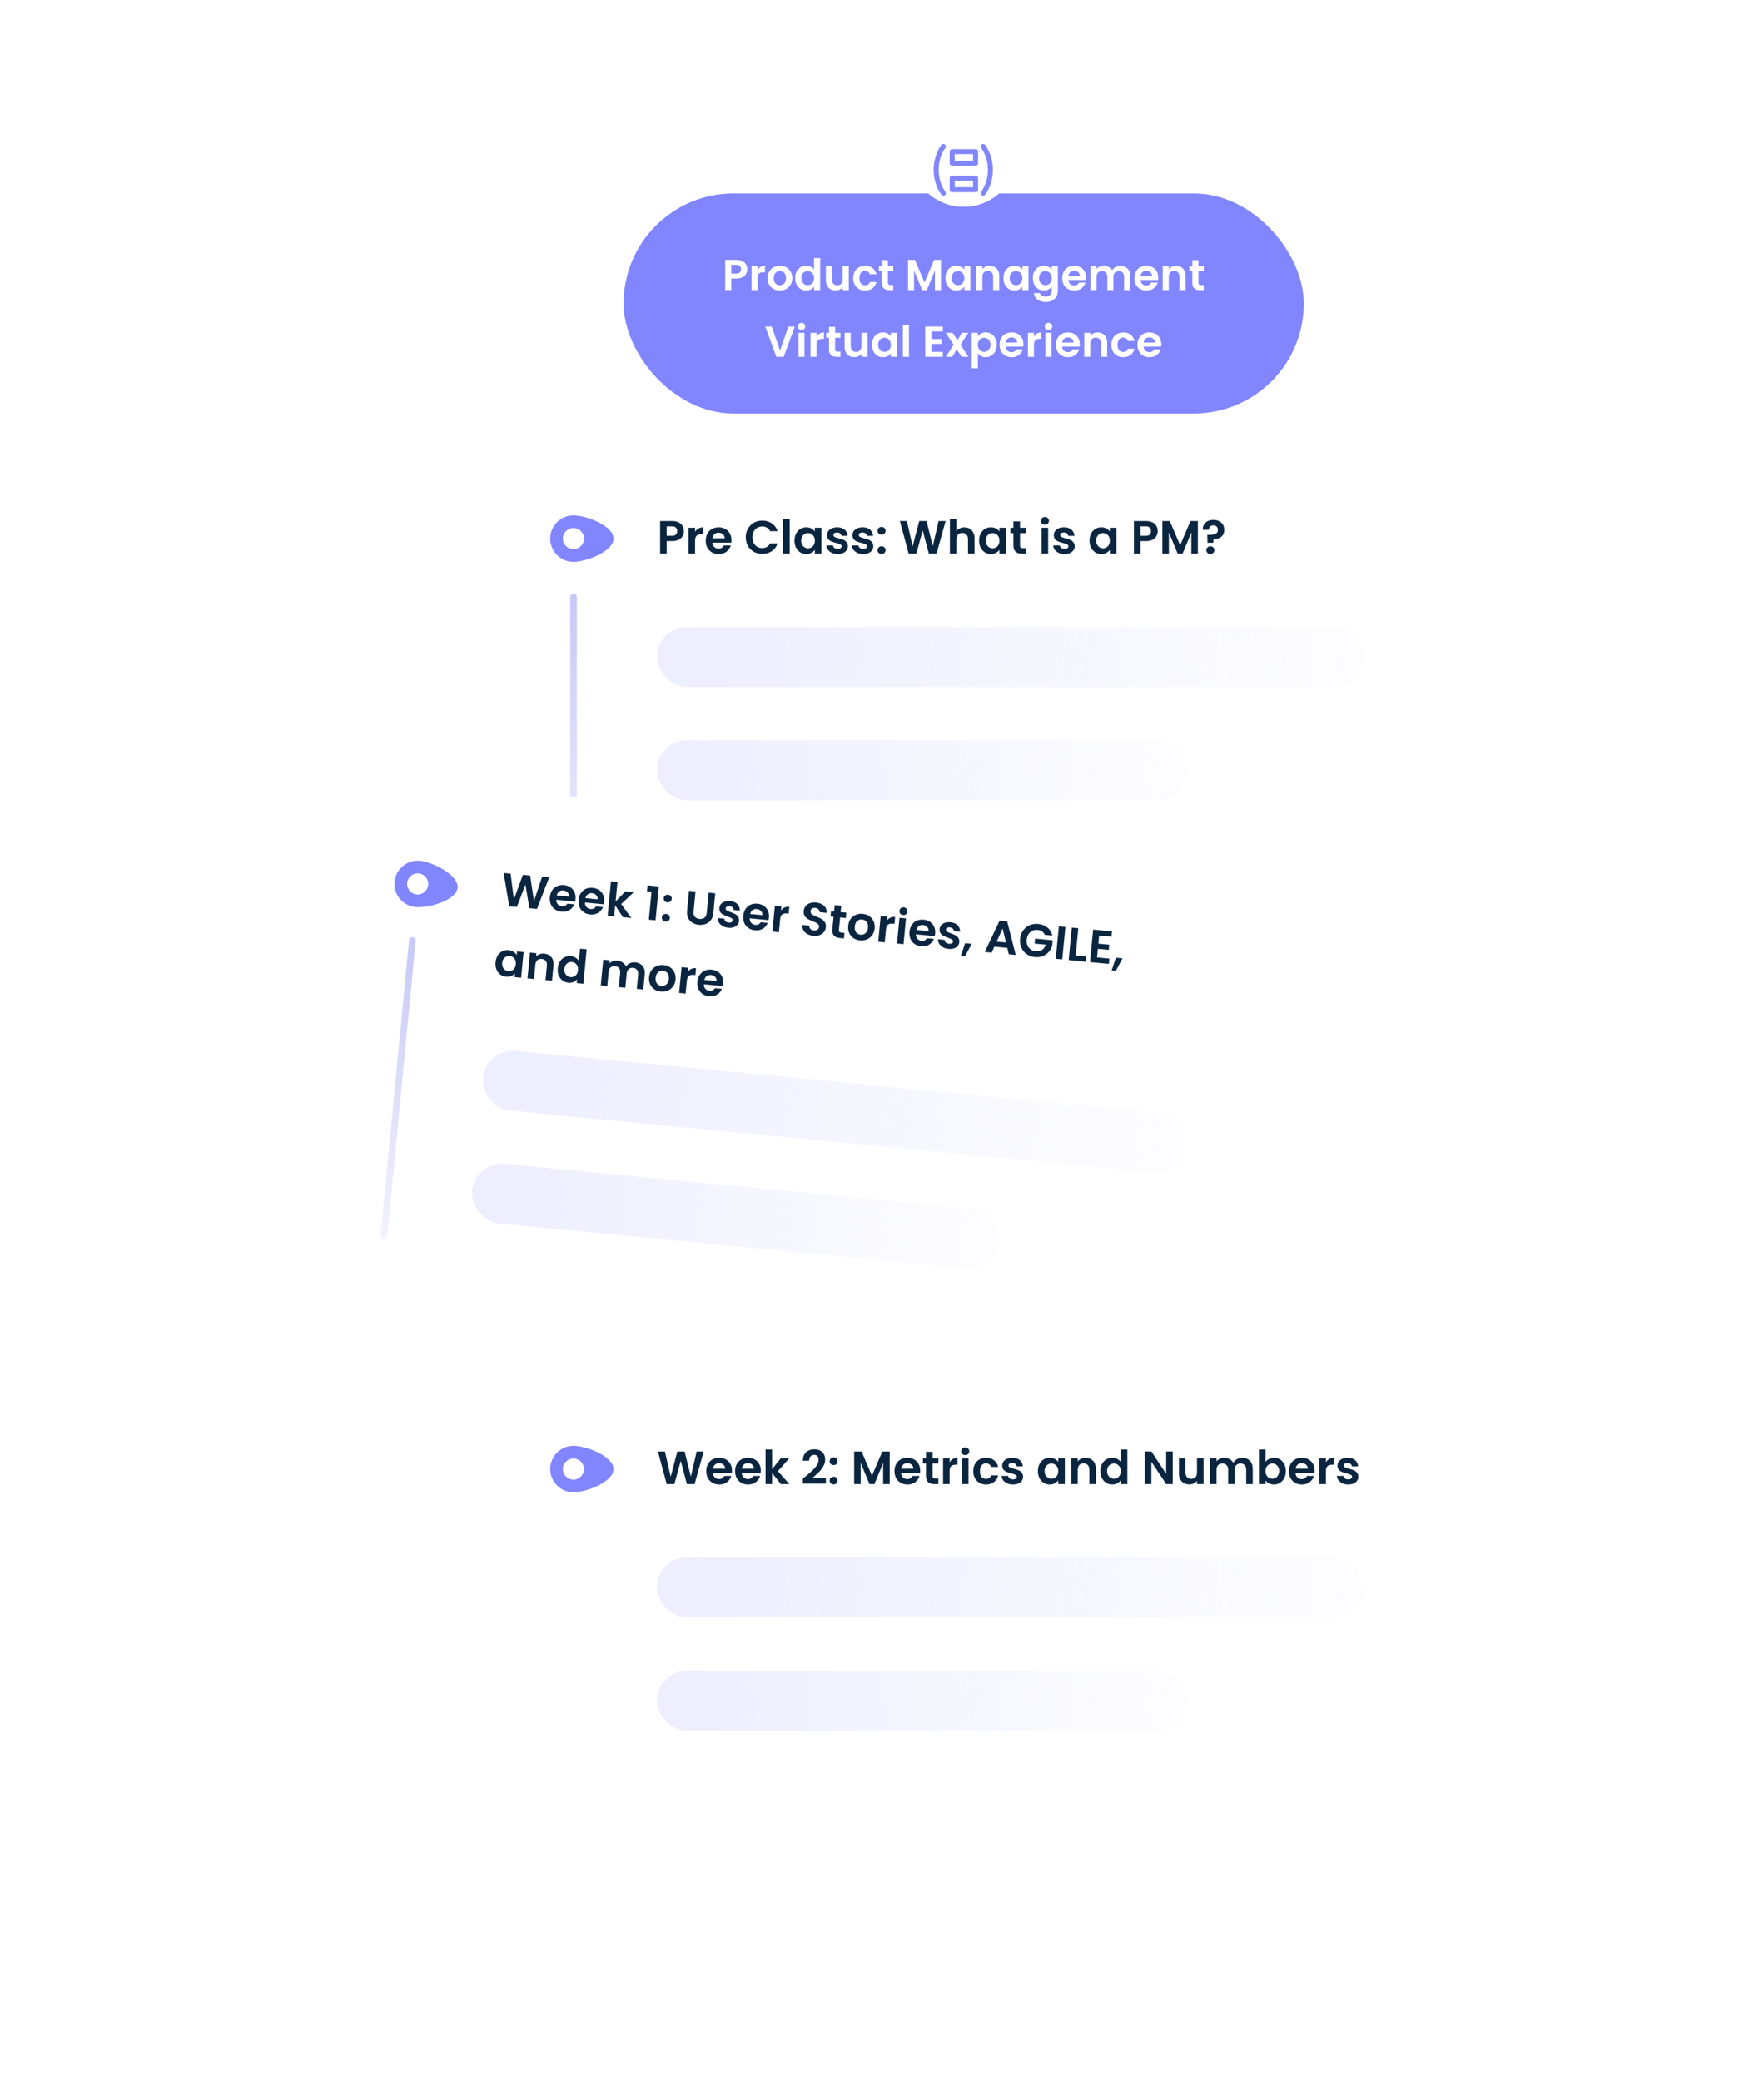 <svg width="529" height="624" viewBox="0 0 529 624" fill="none" xmlns="http://www.w3.org/2000/svg">
<rect width="500" height="541" transform="translate(29 21)" fill="white"/>
<g filter="url(#filter0_d)">
<rect x="140" y="92" width="298" height="457" rx="16.5" fill="white"/>
<rect x="140.5" y="92.5" width="297" height="456" rx="16" stroke="white"/>
</g>
<rect x="187" y="58" width="204" height="66" rx="33" fill="#8186FF"/>
<path d="M224.094 80.734C224.094 81.219 223.977 81.674 223.743 82.099C223.517 82.524 223.158 82.866 222.664 83.126C222.178 83.386 221.563 83.516 220.818 83.516H219.297V87H217.477V77.926H220.818C221.52 77.926 222.118 78.047 222.612 78.29C223.106 78.533 223.474 78.866 223.717 79.291C223.968 79.716 224.094 80.197 224.094 80.734ZM220.74 82.047C221.242 82.047 221.615 81.934 221.858 81.709C222.1 81.475 222.222 81.15 222.222 80.734C222.222 79.85 221.728 79.408 220.74 79.408H219.297V82.047H220.74ZM227.206 80.916C227.44 80.535 227.743 80.236 228.116 80.019C228.497 79.802 228.93 79.694 229.416 79.694V81.605H228.935C228.363 81.605 227.929 81.739 227.635 82.008C227.349 82.277 227.206 82.745 227.206 83.412V87H225.386V79.798H227.206V80.916ZM233.84 87.117C233.146 87.117 232.522 86.965 231.968 86.662C231.413 86.35 230.975 85.912 230.655 85.349C230.343 84.786 230.187 84.136 230.187 83.399C230.187 82.662 230.347 82.012 230.668 81.449C230.997 80.886 231.443 80.452 232.007 80.149C232.57 79.837 233.198 79.681 233.892 79.681C234.585 79.681 235.213 79.837 235.777 80.149C236.34 80.452 236.782 80.886 237.103 81.449C237.432 82.012 237.597 82.662 237.597 83.399C237.597 84.136 237.428 84.786 237.09 85.349C236.76 85.912 236.31 86.35 235.738 86.662C235.174 86.965 234.542 87.117 233.84 87.117ZM233.84 85.531C234.169 85.531 234.477 85.453 234.763 85.297C235.057 85.132 235.291 84.89 235.465 84.569C235.638 84.248 235.725 83.858 235.725 83.399C235.725 82.714 235.543 82.19 235.179 81.826C234.823 81.453 234.386 81.267 233.866 81.267C233.346 81.267 232.908 81.453 232.553 81.826C232.206 82.19 232.033 82.714 232.033 83.399C232.033 84.084 232.202 84.612 232.54 84.985C232.886 85.349 233.32 85.531 233.84 85.531ZM238.464 83.373C238.464 82.645 238.607 81.999 238.893 81.436C239.187 80.873 239.586 80.439 240.089 80.136C240.591 79.833 241.15 79.681 241.766 79.681C242.234 79.681 242.68 79.785 243.105 79.993C243.529 80.192 243.867 80.461 244.119 80.799V77.38H245.965V87H244.119V85.934C243.893 86.289 243.577 86.575 243.17 86.792C242.762 87.009 242.29 87.117 241.753 87.117C241.146 87.117 240.591 86.961 240.089 86.649C239.586 86.337 239.187 85.899 238.893 85.336C238.607 84.764 238.464 84.11 238.464 83.373ZM244.132 83.399C244.132 82.957 244.045 82.58 243.872 82.268C243.698 81.947 243.464 81.705 243.17 81.54C242.875 81.367 242.559 81.28 242.221 81.28C241.883 81.28 241.571 81.362 241.285 81.527C240.999 81.692 240.765 81.934 240.583 82.255C240.409 82.567 240.323 82.94 240.323 83.373C240.323 83.806 240.409 84.188 240.583 84.517C240.765 84.838 240.999 85.085 241.285 85.258C241.579 85.431 241.891 85.518 242.221 85.518C242.559 85.518 242.875 85.436 243.17 85.271C243.464 85.098 243.698 84.855 243.872 84.543C244.045 84.222 244.132 83.841 244.132 83.399ZM254.541 79.798V87H252.708V86.09C252.474 86.402 252.167 86.649 251.785 86.831C251.413 87.004 251.005 87.091 250.563 87.091C250 87.091 249.502 86.974 249.068 86.74C248.635 86.497 248.293 86.146 248.041 85.687C247.799 85.219 247.677 84.664 247.677 84.023V79.798H249.497V83.763C249.497 84.335 249.64 84.777 249.926 85.089C250.212 85.392 250.602 85.544 251.096 85.544C251.599 85.544 251.993 85.392 252.279 85.089C252.565 84.777 252.708 84.335 252.708 83.763V79.798H254.541ZM255.869 83.399C255.869 82.654 256.021 82.004 256.324 81.449C256.627 80.886 257.048 80.452 257.585 80.149C258.122 79.837 258.738 79.681 259.431 79.681C260.324 79.681 261.06 79.906 261.641 80.357C262.23 80.799 262.625 81.423 262.824 82.229H260.861C260.757 81.917 260.579 81.674 260.328 81.501C260.085 81.319 259.782 81.228 259.418 81.228C258.898 81.228 258.486 81.419 258.183 81.8C257.88 82.173 257.728 82.706 257.728 83.399C257.728 84.084 257.88 84.617 258.183 84.998C258.486 85.371 258.898 85.557 259.418 85.557C260.155 85.557 260.636 85.228 260.861 84.569H262.824C262.625 85.349 262.23 85.969 261.641 86.428C261.052 86.887 260.315 87.117 259.431 87.117C258.738 87.117 258.122 86.965 257.585 86.662C257.048 86.35 256.627 85.917 256.324 85.362C256.021 84.799 255.869 84.144 255.869 83.399ZM266.276 81.293V84.777C266.276 85.02 266.333 85.197 266.445 85.31C266.567 85.414 266.766 85.466 267.043 85.466H267.888V87H266.744C265.21 87 264.443 86.255 264.443 84.764V81.293H263.585V79.798H264.443V78.017H266.276V79.798H267.888V81.293H266.276ZM282.188 77.926V87H280.368V81.098L277.937 87H276.559L274.115 81.098V87H272.295V77.926H274.362L277.248 84.673L280.134 77.926H282.188ZM283.519 83.373C283.519 82.645 283.662 81.999 283.948 81.436C284.243 80.873 284.637 80.439 285.131 80.136C285.634 79.833 286.193 79.681 286.808 79.681C287.346 79.681 287.814 79.789 288.212 80.006C288.62 80.223 288.945 80.496 289.187 80.825V79.798H291.02V87H289.187V85.947C288.953 86.285 288.628 86.567 288.212 86.792C287.805 87.009 287.333 87.117 286.795 87.117C286.189 87.117 285.634 86.961 285.131 86.649C284.637 86.337 284.243 85.899 283.948 85.336C283.662 84.764 283.519 84.11 283.519 83.373ZM289.187 83.399C289.187 82.957 289.101 82.58 288.927 82.268C288.754 81.947 288.52 81.705 288.225 81.54C287.931 81.367 287.614 81.28 287.276 81.28C286.938 81.28 286.626 81.362 286.34 81.527C286.054 81.692 285.82 81.934 285.638 82.255C285.465 82.567 285.378 82.94 285.378 83.373C285.378 83.806 285.465 84.188 285.638 84.517C285.82 84.838 286.054 85.085 286.34 85.258C286.635 85.431 286.947 85.518 287.276 85.518C287.614 85.518 287.931 85.436 288.225 85.271C288.52 85.098 288.754 84.855 288.927 84.543C289.101 84.222 289.187 83.841 289.187 83.399ZM296.789 79.694C297.647 79.694 298.34 79.967 298.869 80.513C299.398 81.05 299.662 81.804 299.662 82.775V87H297.842V83.022C297.842 82.45 297.699 82.012 297.413 81.709C297.127 81.397 296.737 81.241 296.243 81.241C295.74 81.241 295.342 81.397 295.047 81.709C294.761 82.012 294.618 82.45 294.618 83.022V87H292.798V79.798H294.618V80.695C294.861 80.383 295.168 80.14 295.541 79.967C295.922 79.785 296.338 79.694 296.789 79.694ZM300.925 83.373C300.925 82.645 301.068 81.999 301.354 81.436C301.648 80.873 302.043 80.439 302.537 80.136C303.039 79.833 303.598 79.681 304.214 79.681C304.751 79.681 305.219 79.789 305.618 80.006C306.025 80.223 306.35 80.496 306.593 80.825V79.798H308.426V87H306.593V85.947C306.359 86.285 306.034 86.567 305.618 86.792C305.21 87.009 304.738 87.117 304.201 87.117C303.594 87.117 303.039 86.961 302.537 86.649C302.043 86.337 301.648 85.899 301.354 85.336C301.068 84.764 300.925 84.11 300.925 83.373ZM306.593 83.399C306.593 82.957 306.506 82.58 306.333 82.268C306.159 81.947 305.925 81.705 305.631 81.54C305.336 81.367 305.02 81.28 304.682 81.28C304.344 81.28 304.032 81.362 303.746 81.527C303.46 81.692 303.226 81.934 303.044 82.255C302.87 82.567 302.784 82.94 302.784 83.373C302.784 83.806 302.87 84.188 303.044 84.517C303.226 84.838 303.46 85.085 303.746 85.258C304.04 85.431 304.352 85.518 304.682 85.518C305.02 85.518 305.336 85.436 305.631 85.271C305.925 85.098 306.159 84.855 306.333 84.543C306.506 84.222 306.593 83.841 306.593 83.399ZM313.024 79.681C313.561 79.681 314.034 79.789 314.441 80.006C314.848 80.214 315.169 80.487 315.403 80.825V79.798H317.236V87.052C317.236 87.719 317.102 88.313 316.833 88.833C316.564 89.362 316.161 89.778 315.624 90.081C315.087 90.393 314.437 90.549 313.674 90.549C312.651 90.549 311.811 90.311 311.152 89.834C310.502 89.357 310.134 88.707 310.047 87.884H311.854C311.949 88.213 312.153 88.473 312.465 88.664C312.786 88.863 313.171 88.963 313.622 88.963C314.151 88.963 314.58 88.803 314.909 88.482C315.238 88.17 315.403 87.693 315.403 87.052V85.934C315.169 86.272 314.844 86.554 314.428 86.779C314.021 87.004 313.553 87.117 313.024 87.117C312.417 87.117 311.863 86.961 311.36 86.649C310.857 86.337 310.459 85.899 310.164 85.336C309.878 84.764 309.735 84.11 309.735 83.373C309.735 82.645 309.878 81.999 310.164 81.436C310.459 80.873 310.853 80.439 311.347 80.136C311.85 79.833 312.409 79.681 313.024 79.681ZM315.403 83.399C315.403 82.957 315.316 82.58 315.143 82.268C314.97 81.947 314.736 81.705 314.441 81.54C314.146 81.367 313.83 81.28 313.492 81.28C313.154 81.28 312.842 81.362 312.556 81.527C312.27 81.692 312.036 81.934 311.854 82.255C311.681 82.567 311.594 82.94 311.594 83.373C311.594 83.806 311.681 84.188 311.854 84.517C312.036 84.838 312.27 85.085 312.556 85.258C312.851 85.431 313.163 85.518 313.492 85.518C313.83 85.518 314.146 85.436 314.441 85.271C314.736 85.098 314.97 84.855 315.143 84.543C315.316 84.222 315.403 83.841 315.403 83.399ZM325.709 83.243C325.709 83.503 325.691 83.737 325.657 83.945H320.392C320.435 84.465 320.617 84.872 320.938 85.167C321.258 85.462 321.653 85.609 322.121 85.609C322.797 85.609 323.278 85.319 323.564 84.738H325.527C325.319 85.431 324.92 86.003 324.331 86.454C323.741 86.896 323.018 87.117 322.16 87.117C321.466 87.117 320.842 86.965 320.288 86.662C319.742 86.35 319.313 85.912 319.001 85.349C318.697 84.786 318.546 84.136 318.546 83.399C318.546 82.654 318.697 81.999 319.001 81.436C319.304 80.873 319.729 80.439 320.275 80.136C320.821 79.833 321.449 79.681 322.16 79.681C322.844 79.681 323.455 79.828 323.993 80.123C324.539 80.418 324.959 80.838 325.254 81.384C325.557 81.921 325.709 82.541 325.709 83.243ZM323.824 82.723C323.815 82.255 323.646 81.882 323.317 81.605C322.987 81.319 322.584 81.176 322.108 81.176C321.657 81.176 321.276 81.315 320.964 81.592C320.66 81.861 320.474 82.238 320.405 82.723H323.824ZM335.981 79.694C336.865 79.694 337.576 79.967 338.113 80.513C338.659 81.05 338.932 81.804 338.932 82.775V87H337.112V83.022C337.112 82.459 336.969 82.03 336.683 81.735C336.397 81.432 336.007 81.28 335.513 81.28C335.019 81.28 334.625 81.432 334.33 81.735C334.044 82.03 333.901 82.459 333.901 83.022V87H332.081V83.022C332.081 82.459 331.938 82.03 331.652 81.735C331.366 81.432 330.976 81.28 330.482 81.28C329.979 81.28 329.581 81.432 329.286 81.735C329 82.03 328.857 82.459 328.857 83.022V87H327.037V79.798H328.857V80.669C329.091 80.366 329.39 80.127 329.754 79.954C330.127 79.781 330.534 79.694 330.976 79.694C331.539 79.694 332.042 79.815 332.484 80.058C332.926 80.292 333.268 80.63 333.511 81.072C333.745 80.656 334.083 80.322 334.525 80.071C334.976 79.82 335.461 79.694 335.981 79.694ZM347.354 83.243C347.354 83.503 347.337 83.737 347.302 83.945H342.037C342.081 84.465 342.263 84.872 342.583 85.167C342.904 85.462 343.298 85.609 343.766 85.609C344.442 85.609 344.923 85.319 345.209 84.738H347.172C346.964 85.431 346.566 86.003 345.976 86.454C345.387 86.896 344.663 87.117 343.805 87.117C343.112 87.117 342.488 86.965 341.933 86.662C341.387 86.35 340.958 85.912 340.646 85.349C340.343 84.786 340.191 84.136 340.191 83.399C340.191 82.654 340.343 81.999 340.646 81.436C340.95 80.873 341.374 80.439 341.92 80.136C342.466 79.833 343.095 79.681 343.805 79.681C344.49 79.681 345.101 79.828 345.638 80.123C346.184 80.418 346.605 80.838 346.899 81.384C347.203 81.921 347.354 82.541 347.354 83.243ZM345.469 82.723C345.461 82.255 345.292 81.882 344.962 81.605C344.633 81.319 344.23 81.176 343.753 81.176C343.303 81.176 342.921 81.315 342.609 81.592C342.306 81.861 342.12 82.238 342.05 82.723H345.469ZM352.674 79.694C353.532 79.694 354.225 79.967 354.754 80.513C355.282 81.05 355.547 81.804 355.547 82.775V87H353.727V83.022C353.727 82.45 353.584 82.012 353.298 81.709C353.012 81.397 352.622 81.241 352.128 81.241C351.625 81.241 351.226 81.397 350.932 81.709C350.646 82.012 350.503 82.45 350.503 83.022V87H348.683V79.798H350.503V80.695C350.745 80.383 351.053 80.14 351.426 79.967C351.807 79.785 352.223 79.694 352.674 79.694ZM359.396 81.293V84.777C359.396 85.02 359.453 85.197 359.565 85.31C359.687 85.414 359.886 85.466 360.163 85.466H361.008V87H359.864C358.33 87 357.563 86.255 357.563 84.764V81.293H356.705V79.798H357.563V78.017H359.396V79.798H361.008V81.293H359.396ZM238.355 97.926L235.027 107H232.817L229.489 97.926H231.439L233.935 105.141L236.418 97.926H238.355ZM240.369 98.94C240.048 98.94 239.779 98.84 239.563 98.641C239.355 98.433 239.251 98.177 239.251 97.874C239.251 97.571 239.355 97.319 239.563 97.12C239.779 96.912 240.048 96.808 240.369 96.808C240.689 96.808 240.954 96.912 241.162 97.12C241.378 97.319 241.487 97.571 241.487 97.874C241.487 98.177 241.378 98.433 241.162 98.641C240.954 98.84 240.689 98.94 240.369 98.94ZM241.266 99.798V107H239.446V99.798H241.266ZM244.884 100.916C245.118 100.535 245.421 100.236 245.794 100.019C246.175 99.802 246.609 99.694 247.094 99.694V101.605H246.613C246.041 101.605 245.608 101.739 245.313 102.008C245.027 102.277 244.884 102.745 244.884 103.412V107H243.064V99.798H244.884V100.916ZM250.439 101.293V104.777C250.439 105.02 250.495 105.197 250.608 105.31C250.729 105.414 250.929 105.466 251.206 105.466H252.051V107H250.907C249.373 107 248.606 106.255 248.606 104.764V101.293H247.748V99.798H248.606V98.017H250.439V99.798H252.051V101.293H250.439ZM260.159 99.798V107H258.326V106.09C258.092 106.402 257.784 106.649 257.403 106.831C257.03 107.004 256.623 107.091 256.181 107.091C255.618 107.091 255.119 106.974 254.686 106.74C254.253 106.497 253.91 106.146 253.659 105.687C253.416 105.219 253.295 104.664 253.295 104.023V99.798H255.115V103.763C255.115 104.335 255.258 104.777 255.544 105.089C255.83 105.392 256.22 105.544 256.714 105.544C257.217 105.544 257.611 105.392 257.897 105.089C258.183 104.777 258.326 104.335 258.326 103.763V99.798H260.159ZM261.487 103.373C261.487 102.645 261.63 101.999 261.916 101.436C262.21 100.873 262.605 100.439 263.099 100.136C263.601 99.833 264.16 99.681 264.776 99.681C265.313 99.681 265.781 99.789 266.18 100.006C266.587 100.223 266.912 100.496 267.155 100.825V99.798H268.988V107H267.155V105.947C266.921 106.285 266.596 106.567 266.18 106.792C265.772 107.009 265.3 107.117 264.763 107.117C264.156 107.117 263.601 106.961 263.099 106.649C262.605 106.337 262.21 105.899 261.916 105.336C261.63 104.764 261.487 104.11 261.487 103.373ZM267.155 103.399C267.155 102.957 267.068 102.58 266.895 102.268C266.721 101.947 266.487 101.705 266.193 101.54C265.898 101.367 265.582 101.28 265.244 101.28C264.906 101.28 264.594 101.362 264.308 101.527C264.022 101.692 263.788 101.934 263.606 102.255C263.432 102.567 263.346 102.94 263.346 103.373C263.346 103.806 263.432 104.188 263.606 104.517C263.788 104.838 264.022 105.085 264.308 105.258C264.602 105.431 264.914 105.518 265.244 105.518C265.582 105.518 265.898 105.436 266.193 105.271C266.487 105.098 266.721 104.855 266.895 104.543C267.068 104.222 267.155 103.841 267.155 103.399ZM272.585 97.38V107H270.765V97.38H272.585ZM279.301 99.395V101.67H282.356V103.113H279.301V105.518H282.746V107H277.481V97.913H282.746V99.395H279.301ZM288.378 107L286.896 104.764L285.583 107H283.633L285.986 103.386L283.607 99.798H285.661L287.13 102.021L288.456 99.798H290.406L288.04 103.386L290.432 107H288.378ZM293.24 100.838C293.474 100.509 293.795 100.236 294.202 100.019C294.618 99.794 295.091 99.681 295.619 99.681C296.235 99.681 296.789 99.833 297.283 100.136C297.786 100.439 298.18 100.873 298.466 101.436C298.761 101.991 298.908 102.636 298.908 103.373C298.908 104.11 298.761 104.764 298.466 105.336C298.18 105.899 297.786 106.337 297.283 106.649C296.789 106.961 296.235 107.117 295.619 107.117C295.091 107.117 294.623 107.009 294.215 106.792C293.817 106.575 293.492 106.302 293.24 105.973V110.432H291.42V99.798H293.24V100.838ZM297.049 103.373C297.049 102.94 296.958 102.567 296.776 102.255C296.603 101.934 296.369 101.692 296.074 101.527C295.788 101.362 295.476 101.28 295.138 101.28C294.809 101.28 294.497 101.367 294.202 101.54C293.916 101.705 293.682 101.947 293.5 102.268C293.327 102.589 293.24 102.966 293.24 103.399C293.24 103.832 293.327 104.209 293.5 104.53C293.682 104.851 293.916 105.098 294.202 105.271C294.497 105.436 294.809 105.518 295.138 105.518C295.476 105.518 295.788 105.431 296.074 105.258C296.369 105.085 296.603 104.838 296.776 104.517C296.958 104.196 297.049 103.815 297.049 103.373ZM306.926 103.243C306.926 103.503 306.909 103.737 306.874 103.945H301.609C301.652 104.465 301.834 104.872 302.155 105.167C302.476 105.462 302.87 105.609 303.338 105.609C304.014 105.609 304.495 105.319 304.781 104.738H306.744C306.536 105.431 306.137 106.003 305.548 106.454C304.959 106.896 304.235 107.117 303.377 107.117C302.684 107.117 302.06 106.965 301.505 106.662C300.959 106.35 300.53 105.912 300.218 105.349C299.915 104.786 299.763 104.136 299.763 103.399C299.763 102.654 299.915 101.999 300.218 101.436C300.521 100.873 300.946 100.439 301.492 100.136C302.038 99.833 302.666 99.681 303.377 99.681C304.062 99.681 304.673 99.828 305.21 100.123C305.756 100.418 306.176 100.838 306.471 101.384C306.774 101.921 306.926 102.541 306.926 103.243ZM305.041 102.723C305.032 102.255 304.863 101.882 304.534 101.605C304.205 101.319 303.802 101.176 303.325 101.176C302.874 101.176 302.493 101.315 302.181 101.592C301.878 101.861 301.691 102.238 301.622 102.723H305.041ZM310.074 100.916C310.308 100.535 310.612 100.236 310.984 100.019C311.366 99.802 311.799 99.694 312.284 99.694V101.605H311.803C311.231 101.605 310.798 101.739 310.503 102.008C310.217 102.277 310.074 102.745 310.074 103.412V107H308.254V99.798H310.074V100.916ZM314.433 98.94C314.113 98.94 313.844 98.84 313.627 98.641C313.419 98.433 313.315 98.177 313.315 97.874C313.315 97.571 313.419 97.319 313.627 97.12C313.844 96.912 314.113 96.808 314.433 96.808C314.754 96.808 315.018 96.912 315.226 97.12C315.443 97.319 315.551 97.571 315.551 97.874C315.551 98.177 315.443 98.433 315.226 98.641C315.018 98.84 314.754 98.94 314.433 98.94ZM315.33 99.798V107H313.51V99.798H315.33ZM323.823 103.243C323.823 103.503 323.806 103.737 323.771 103.945H318.506C318.55 104.465 318.732 104.872 319.052 105.167C319.373 105.462 319.767 105.609 320.235 105.609C320.911 105.609 321.392 105.319 321.678 104.738H323.641C323.433 105.431 323.035 106.003 322.445 106.454C321.856 106.896 321.132 107.117 320.274 107.117C319.581 107.117 318.957 106.965 318.402 106.662C317.856 106.35 317.427 105.912 317.115 105.349C316.812 104.786 316.66 104.136 316.66 103.399C316.66 102.654 316.812 101.999 317.115 101.436C317.419 100.873 317.843 100.439 318.389 100.136C318.935 99.833 319.564 99.681 320.274 99.681C320.959 99.681 321.57 99.828 322.107 100.123C322.653 100.418 323.074 100.838 323.368 101.384C323.672 101.921 323.823 102.541 323.823 103.243ZM321.938 102.723C321.93 102.255 321.761 101.882 321.431 101.605C321.102 101.319 320.699 101.176 320.222 101.176C319.772 101.176 319.39 101.315 319.078 101.592C318.775 101.861 318.589 102.238 318.519 102.723H321.938ZM329.143 99.694C330.001 99.694 330.694 99.967 331.223 100.513C331.752 101.05 332.016 101.804 332.016 102.775V107H330.196V103.022C330.196 102.45 330.053 102.012 329.767 101.709C329.481 101.397 329.091 101.241 328.597 101.241C328.094 101.241 327.696 101.397 327.401 101.709C327.115 102.012 326.972 102.45 326.972 103.022V107H325.152V99.798H326.972V100.695C327.215 100.383 327.522 100.14 327.895 99.967C328.276 99.785 328.692 99.694 329.143 99.694ZM333.279 103.399C333.279 102.654 333.43 102.004 333.734 101.449C334.037 100.886 334.457 100.452 334.995 100.149C335.532 99.837 336.147 99.681 336.841 99.681C337.733 99.681 338.47 99.906 339.051 100.357C339.64 100.799 340.034 101.423 340.234 102.229H338.271C338.167 101.917 337.989 101.674 337.738 101.501C337.495 101.319 337.192 101.228 336.828 101.228C336.308 101.228 335.896 101.419 335.593 101.8C335.289 102.173 335.138 102.706 335.138 103.399C335.138 104.084 335.289 104.617 335.593 104.998C335.896 105.371 336.308 105.557 336.828 105.557C337.564 105.557 338.045 105.228 338.271 104.569H340.234C340.034 105.349 339.64 105.969 339.051 106.428C338.461 106.887 337.725 107.117 336.841 107.117C336.147 107.117 335.532 106.965 334.995 106.662C334.457 106.35 334.037 105.917 333.734 105.362C333.43 104.799 333.279 104.144 333.279 103.399ZM348.262 103.243C348.262 103.503 348.245 103.737 348.21 103.945H342.945C342.988 104.465 343.17 104.872 343.491 105.167C343.812 105.462 344.206 105.609 344.674 105.609C345.35 105.609 345.831 105.319 346.117 104.738H348.08C347.872 105.431 347.473 106.003 346.884 106.454C346.295 106.896 345.571 107.117 344.713 107.117C344.02 107.117 343.396 106.965 342.841 106.662C342.295 106.35 341.866 105.912 341.554 105.349C341.251 104.786 341.099 104.136 341.099 103.399C341.099 102.654 341.251 101.999 341.554 101.436C341.857 100.873 342.282 100.439 342.828 100.136C343.374 99.833 344.002 99.681 344.713 99.681C345.398 99.681 346.009 99.828 346.546 100.123C347.092 100.418 347.512 100.838 347.807 101.384C348.11 101.921 348.262 102.541 348.262 103.243ZM346.377 102.723C346.368 102.255 346.199 101.882 345.87 101.605C345.541 101.319 345.138 101.176 344.661 101.176C344.21 101.176 343.829 101.315 343.517 101.592C343.214 101.861 343.027 102.238 342.958 102.723H346.377Z" fill="white"/>
<g filter="url(#filter1_d)">
<circle cx="289" cy="51" r="16" fill="white"/>
<circle cx="289" cy="51" r="15.5" stroke="white"/>
</g>
<path d="M294.837 43.917C296.222 45.778 297 48.301 297 50.931C297 53.562 296.222 56.085 294.837 57.946M282.91 57.946C281.524 56.085 280.746 53.562 280.746 50.931C280.746 48.301 281.524 45.778 282.91 43.917M285.548 45.475H292.568V48.947H285.548V45.475ZM285.548 53.412H292.568V56.884H285.548V53.412Z" stroke="#8186FF" stroke-width="1.5" stroke-linecap="round" stroke-linejoin="round"/>
<path fill-rule="evenodd" clip-rule="evenodd" d="M171.967 168.467C175.814 168.467 184 165.347 184 161.5C184 157.652 175.814 154.533 171.967 154.533C168.119 154.533 165 157.652 165 161.5C165 165.347 168.119 168.467 171.967 168.467ZM171.967 164.667C173.716 164.667 175.133 163.249 175.133 161.5C175.133 159.751 173.716 158.333 171.967 158.333C170.218 158.333 168.8 159.751 168.8 161.5C168.8 163.249 170.218 164.667 171.967 164.667Z" fill="#8186FF"/>
<path fill-rule="evenodd" clip-rule="evenodd" d="M171.967 447.467C175.814 447.467 184 444.347 184 440.5C184 436.652 175.814 433.533 171.967 433.533C168.119 433.533 165 436.652 165 440.5C165 444.347 168.119 447.467 171.967 447.467ZM171.967 443.667C173.716 443.667 175.133 442.249 175.133 440.5C175.133 438.751 173.716 437.333 171.967 437.333C170.218 437.333 168.8 438.751 168.8 440.5C168.8 442.249 170.218 443.667 171.967 443.667Z" fill="#8186FF"/>
<path d="M205.092 159.252C205.092 159.775 204.966 160.265 204.714 160.722C204.471 161.179 204.084 161.548 203.552 161.828C203.029 162.108 202.367 162.248 201.564 162.248H199.926V166H197.966V156.228H201.564C202.32 156.228 202.964 156.359 203.496 156.62C204.028 156.881 204.425 157.241 204.686 157.698C204.957 158.155 205.092 158.673 205.092 159.252ZM201.48 160.666C202.021 160.666 202.423 160.545 202.684 160.302C202.945 160.05 203.076 159.7 203.076 159.252C203.076 158.3 202.544 157.824 201.48 157.824H199.926V160.666H201.48ZM208.444 159.448C208.696 159.037 209.022 158.715 209.424 158.482C209.834 158.249 210.301 158.132 210.824 158.132V160.19H210.306C209.69 160.19 209.223 160.335 208.906 160.624C208.598 160.913 208.444 161.417 208.444 162.136V166H206.484V158.244H208.444V159.448ZM219.354 161.954C219.354 162.234 219.335 162.486 219.298 162.71H213.628C213.674 163.27 213.87 163.709 214.216 164.026C214.561 164.343 214.986 164.502 215.49 164.502C216.218 164.502 216.736 164.189 217.044 163.564H219.158C218.934 164.311 218.504 164.927 217.87 165.412C217.235 165.888 216.456 166.126 215.532 166.126C214.785 166.126 214.113 165.963 213.516 165.636C212.928 165.3 212.466 164.829 212.13 164.222C211.803 163.615 211.64 162.915 211.64 162.122C211.64 161.319 211.803 160.615 212.13 160.008C212.456 159.401 212.914 158.935 213.502 158.608C214.09 158.281 214.766 158.118 215.532 158.118C216.269 158.118 216.927 158.277 217.506 158.594C218.094 158.911 218.546 159.364 218.864 159.952C219.19 160.531 219.354 161.198 219.354 161.954ZM217.324 161.394C217.314 160.89 217.132 160.489 216.778 160.19C216.423 159.882 215.989 159.728 215.476 159.728C214.99 159.728 214.58 159.877 214.244 160.176C213.917 160.465 213.716 160.871 213.642 161.394H217.324ZM223.644 161.1C223.644 160.139 223.859 159.28 224.288 158.524C224.727 157.759 225.32 157.166 226.066 156.746C226.822 156.317 227.667 156.102 228.6 156.102C229.692 156.102 230.649 156.382 231.47 156.942C232.292 157.502 232.866 158.277 233.192 159.266H230.938C230.714 158.799 230.397 158.449 229.986 158.216C229.585 157.983 229.118 157.866 228.586 157.866C228.017 157.866 227.508 158.001 227.06 158.272C226.622 158.533 226.276 158.907 226.024 159.392C225.782 159.877 225.66 160.447 225.66 161.1C225.66 161.744 225.782 162.313 226.024 162.808C226.276 163.293 226.622 163.671 227.06 163.942C227.508 164.203 228.017 164.334 228.586 164.334C229.118 164.334 229.585 164.217 229.986 163.984C230.397 163.741 230.714 163.387 230.938 162.92H233.192C232.866 163.919 232.292 164.698 231.47 165.258C230.658 165.809 229.702 166.084 228.6 166.084C227.667 166.084 226.822 165.874 226.066 165.454C225.32 165.025 224.727 164.432 224.288 163.676C223.859 162.92 223.644 162.061 223.644 161.1ZM236.826 155.64V166H234.866V155.64H236.826ZM238.259 162.094C238.259 161.31 238.413 160.615 238.721 160.008C239.038 159.401 239.463 158.935 239.995 158.608C240.536 158.281 241.138 158.118 241.801 158.118C242.38 158.118 242.884 158.235 243.313 158.468C243.752 158.701 244.102 158.995 244.363 159.35V158.244H246.337V166H244.363V164.866C244.111 165.23 243.761 165.533 243.313 165.776C242.874 166.009 242.366 166.126 241.787 166.126C241.134 166.126 240.536 165.958 239.995 165.622C239.463 165.286 239.038 164.815 238.721 164.208C238.413 163.592 238.259 162.887 238.259 162.094ZM244.363 162.122C244.363 161.646 244.27 161.24 244.083 160.904C243.896 160.559 243.644 160.297 243.327 160.12C243.01 159.933 242.669 159.84 242.305 159.84C241.941 159.84 241.605 159.929 241.297 160.106C240.989 160.283 240.737 160.545 240.541 160.89C240.354 161.226 240.261 161.627 240.261 162.094C240.261 162.561 240.354 162.971 240.541 163.326C240.737 163.671 240.989 163.937 241.297 164.124C241.614 164.311 241.95 164.404 242.305 164.404C242.669 164.404 243.01 164.315 243.327 164.138C243.644 163.951 243.896 163.69 244.083 163.354C244.27 163.009 244.363 162.598 244.363 162.122ZM251.219 166.126C250.584 166.126 250.015 166.014 249.511 165.79C249.007 165.557 248.606 165.244 248.307 164.852C248.018 164.46 247.859 164.026 247.831 163.55H249.805C249.842 163.849 249.987 164.096 250.239 164.292C250.5 164.488 250.822 164.586 251.205 164.586C251.578 164.586 251.868 164.511 252.073 164.362C252.288 164.213 252.395 164.021 252.395 163.788C252.395 163.536 252.264 163.349 252.003 163.228C251.751 163.097 251.345 162.957 250.785 162.808C250.206 162.668 249.73 162.523 249.357 162.374C248.993 162.225 248.676 161.996 248.405 161.688C248.144 161.38 248.013 160.965 248.013 160.442C248.013 160.013 248.134 159.621 248.377 159.266C248.629 158.911 248.984 158.631 249.441 158.426C249.908 158.221 250.454 158.118 251.079 158.118C252.003 158.118 252.74 158.351 253.291 158.818C253.842 159.275 254.145 159.896 254.201 160.68H252.325C252.297 160.372 252.166 160.129 251.933 159.952C251.709 159.765 251.406 159.672 251.023 159.672C250.668 159.672 250.393 159.737 250.197 159.868C250.01 159.999 249.917 160.181 249.917 160.414C249.917 160.675 250.048 160.876 250.309 161.016C250.57 161.147 250.976 161.282 251.527 161.422C252.087 161.562 252.549 161.707 252.913 161.856C253.277 162.005 253.59 162.239 253.851 162.556C254.122 162.864 254.262 163.275 254.271 163.788C254.271 164.236 254.145 164.637 253.893 164.992C253.65 165.347 253.296 165.627 252.829 165.832C252.372 166.028 251.835 166.126 251.219 166.126ZM258.848 166.126C258.213 166.126 257.644 166.014 257.14 165.79C256.636 165.557 256.235 165.244 255.936 164.852C255.647 164.46 255.488 164.026 255.46 163.55H257.434C257.471 163.849 257.616 164.096 257.868 164.292C258.129 164.488 258.451 164.586 258.834 164.586C259.207 164.586 259.497 164.511 259.702 164.362C259.917 164.213 260.024 164.021 260.024 163.788C260.024 163.536 259.893 163.349 259.632 163.228C259.38 163.097 258.974 162.957 258.414 162.808C257.835 162.668 257.359 162.523 256.986 162.374C256.622 162.225 256.305 161.996 256.034 161.688C255.773 161.38 255.642 160.965 255.642 160.442C255.642 160.013 255.763 159.621 256.006 159.266C256.258 158.911 256.613 158.631 257.07 158.426C257.537 158.221 258.083 158.118 258.708 158.118C259.632 158.118 260.369 158.351 260.92 158.818C261.471 159.275 261.774 159.896 261.83 160.68H259.954C259.926 160.372 259.795 160.129 259.562 159.952C259.338 159.765 259.035 159.672 258.652 159.672C258.297 159.672 258.022 159.737 257.826 159.868C257.639 159.999 257.546 160.181 257.546 160.414C257.546 160.675 257.677 160.876 257.938 161.016C258.199 161.147 258.605 161.282 259.156 161.422C259.716 161.562 260.178 161.707 260.542 161.856C260.906 162.005 261.219 162.239 261.48 162.556C261.751 162.864 261.891 163.275 261.9 163.788C261.9 164.236 261.774 164.637 261.522 164.992C261.279 165.347 260.925 165.627 260.458 165.832C260.001 166.028 259.464 166.126 258.848 166.126ZM264.377 166.098C264.022 166.098 263.728 165.991 263.495 165.776C263.271 165.552 263.159 165.277 263.159 164.95C263.159 164.623 263.271 164.353 263.495 164.138C263.728 163.914 264.022 163.802 264.377 163.802C264.722 163.802 265.007 163.914 265.231 164.138C265.455 164.353 265.567 164.623 265.567 164.95C265.567 165.277 265.455 165.552 265.231 165.776C265.007 165.991 264.722 166.098 264.377 166.098ZM264.377 160.302C264.022 160.302 263.728 160.195 263.495 159.98C263.271 159.756 263.159 159.481 263.159 159.154C263.159 158.827 263.271 158.557 263.495 158.342C263.728 158.118 264.022 158.006 264.377 158.006C264.722 158.006 265.007 158.118 265.231 158.342C265.455 158.557 265.567 158.827 265.567 159.154C265.567 159.481 265.455 159.756 265.231 159.98C265.007 160.195 264.722 160.302 264.377 160.302ZM283.585 156.228L280.855 166H278.545L276.711 159.042L274.793 166L272.497 166.014L269.865 156.228H271.965L273.687 163.816L275.675 156.228H277.859L279.735 163.774L281.471 156.228H283.585ZM289.232 158.132C289.82 158.132 290.343 158.263 290.8 158.524C291.258 158.776 291.612 159.154 291.864 159.658C292.126 160.153 292.256 160.75 292.256 161.45V166H290.296V161.716C290.296 161.1 290.142 160.629 289.834 160.302C289.526 159.966 289.106 159.798 288.574 159.798C288.033 159.798 287.604 159.966 287.286 160.302C286.978 160.629 286.824 161.1 286.824 161.716V166H284.864V155.64H286.824V159.21C287.076 158.874 287.412 158.613 287.832 158.426C288.252 158.23 288.719 158.132 289.232 158.132ZM293.616 162.094C293.616 161.31 293.77 160.615 294.078 160.008C294.396 159.401 294.82 158.935 295.352 158.608C295.894 158.281 296.496 158.118 297.158 158.118C297.737 158.118 298.241 158.235 298.67 158.468C299.109 158.701 299.459 158.995 299.72 159.35V158.244H301.694V166H299.72V164.866C299.468 165.23 299.118 165.533 298.67 165.776C298.232 166.009 297.723 166.126 297.144 166.126C296.491 166.126 295.894 165.958 295.352 165.622C294.82 165.286 294.396 164.815 294.078 164.208C293.77 163.592 293.616 162.887 293.616 162.094ZM299.72 162.122C299.72 161.646 299.627 161.24 299.44 160.904C299.254 160.559 299.002 160.297 298.684 160.12C298.367 159.933 298.026 159.84 297.662 159.84C297.298 159.84 296.962 159.929 296.654 160.106C296.346 160.283 296.094 160.545 295.898 160.89C295.712 161.226 295.618 161.627 295.618 162.094C295.618 162.561 295.712 162.971 295.898 163.326C296.094 163.671 296.346 163.937 296.654 164.124C296.972 164.311 297.308 164.404 297.662 164.404C298.026 164.404 298.367 164.315 298.684 164.138C299.002 163.951 299.254 163.69 299.44 163.354C299.627 163.009 299.72 162.598 299.72 162.122ZM305.891 159.854V163.606C305.891 163.867 305.951 164.059 306.073 164.18C306.203 164.292 306.418 164.348 306.717 164.348H307.627V166H306.395C304.743 166 303.917 165.197 303.917 163.592V159.854H302.993V158.244H303.917V156.326H305.891V158.244H307.627V159.854H305.891ZM313.366 157.32C313.021 157.32 312.732 157.213 312.498 156.998C312.274 156.774 312.162 156.499 312.162 156.172C312.162 155.845 312.274 155.575 312.498 155.36C312.732 155.136 313.021 155.024 313.366 155.024C313.712 155.024 313.996 155.136 314.22 155.36C314.454 155.575 314.57 155.845 314.57 156.172C314.57 156.499 314.454 156.774 314.22 156.998C313.996 157.213 313.712 157.32 313.366 157.32ZM314.332 158.244V166H312.372V158.244H314.332ZM319.237 166.126C318.602 166.126 318.033 166.014 317.529 165.79C317.025 165.557 316.623 165.244 316.325 164.852C316.035 164.46 315.877 164.026 315.849 163.55H317.823C317.86 163.849 318.005 164.096 318.257 164.292C318.518 164.488 318.84 164.586 319.223 164.586C319.596 164.586 319.885 164.511 320.091 164.362C320.305 164.213 320.413 164.021 320.413 163.788C320.413 163.536 320.282 163.349 320.021 163.228C319.769 163.097 319.363 162.957 318.803 162.808C318.224 162.668 317.748 162.523 317.375 162.374C317.011 162.225 316.693 161.996 316.423 161.688C316.161 161.38 316.031 160.965 316.031 160.442C316.031 160.013 316.152 159.621 316.395 159.266C316.647 158.911 317.001 158.631 317.459 158.426C317.925 158.221 318.471 158.118 319.097 158.118C320.021 158.118 320.758 158.351 321.309 158.818C321.859 159.275 322.163 159.896 322.219 160.68H320.343C320.315 160.372 320.184 160.129 319.951 159.952C319.727 159.765 319.423 159.672 319.041 159.672C318.686 159.672 318.411 159.737 318.215 159.868C318.028 159.999 317.935 160.181 317.935 160.414C317.935 160.675 318.065 160.876 318.327 161.016C318.588 161.147 318.994 161.282 319.545 161.422C320.105 161.562 320.567 161.707 320.931 161.856C321.295 162.005 321.607 162.239 321.869 162.556C322.139 162.864 322.279 163.275 322.289 163.788C322.289 164.236 322.163 164.637 321.911 164.992C321.668 165.347 321.313 165.627 320.847 165.832C320.389 166.028 319.853 166.126 319.237 166.126ZM326.73 162.094C326.73 161.31 326.884 160.615 327.192 160.008C327.509 159.401 327.934 158.935 328.466 158.608C329.007 158.281 329.609 158.118 330.272 158.118C330.85 158.118 331.354 158.235 331.784 158.468C332.222 158.701 332.572 158.995 332.834 159.35V158.244H334.808V166H332.834V164.866C332.582 165.23 332.232 165.533 331.784 165.776C331.345 166.009 330.836 166.126 330.258 166.126C329.604 166.126 329.007 165.958 328.466 165.622C327.934 165.286 327.509 164.815 327.192 164.208C326.884 163.592 326.73 162.887 326.73 162.094ZM332.834 162.122C332.834 161.646 332.74 161.24 332.554 160.904C332.367 160.559 332.115 160.297 331.798 160.12C331.48 159.933 331.14 159.84 330.776 159.84C330.412 159.84 330.076 159.929 329.768 160.106C329.46 160.283 329.208 160.545 329.012 160.89C328.825 161.226 328.732 161.627 328.732 162.094C328.732 162.561 328.825 162.971 329.012 163.326C329.208 163.671 329.46 163.937 329.768 164.124C330.085 164.311 330.421 164.404 330.776 164.404C331.14 164.404 331.48 164.315 331.798 164.138C332.115 163.951 332.367 163.69 332.554 163.354C332.74 163.009 332.834 162.598 332.834 162.122ZM347.184 159.252C347.184 159.775 347.058 160.265 346.806 160.722C346.563 161.179 346.176 161.548 345.644 161.828C345.121 162.108 344.458 162.248 343.656 162.248H342.018V166H340.058V156.228H343.656C344.412 156.228 345.056 156.359 345.588 156.62C346.12 156.881 346.516 157.241 346.778 157.698C347.048 158.155 347.184 158.673 347.184 159.252ZM343.572 160.666C344.113 160.666 344.514 160.545 344.776 160.302C345.037 160.05 345.168 159.7 345.168 159.252C345.168 158.3 344.636 157.824 343.572 157.824H342.018V160.666H343.572ZM359.229 156.228V166H357.269V159.644L354.651 166H353.167L350.535 159.644V166H348.575V156.228H350.801L353.909 163.494L357.017 156.228H359.229ZM363.897 155.892C364.868 155.892 365.647 156.158 366.235 156.69C366.833 157.213 367.131 157.936 367.131 158.86C367.131 159.775 366.837 160.475 366.249 160.96C365.661 161.436 364.882 161.674 363.911 161.674L363.855 162.752H362.133L362.063 160.372H362.693C363.505 160.372 364.131 160.265 364.569 160.05C365.008 159.835 365.227 159.443 365.227 158.874C365.227 158.463 365.106 158.137 364.863 157.894C364.63 157.651 364.308 157.53 363.897 157.53C363.468 157.53 363.132 157.647 362.889 157.88C362.656 158.113 362.539 158.435 362.539 158.846H360.691C360.682 158.277 360.803 157.768 361.055 157.32C361.307 156.872 361.676 156.522 362.161 156.27C362.656 156.018 363.235 155.892 363.897 155.892ZM362.987 166.098C362.633 166.098 362.339 165.991 362.105 165.776C361.881 165.552 361.769 165.277 361.769 164.95C361.769 164.623 361.881 164.353 362.105 164.138C362.339 163.914 362.633 163.802 362.987 163.802C363.333 163.802 363.617 163.914 363.841 164.138C364.065 164.353 364.177 164.623 364.177 164.95C364.177 165.277 364.065 165.552 363.841 165.776C363.617 165.991 363.333 166.098 362.987 166.098Z" fill="#0A2540"/>
<path d="M211.028 435.228L208.298 445H205.988L204.154 438.042L202.236 445L199.94 445.014L197.308 435.228H199.408L201.13 442.816L203.118 435.228H205.302L207.178 442.774L208.914 435.228H211.028ZM219.518 440.954C219.518 441.234 219.499 441.486 219.462 441.71H213.792C213.838 442.27 214.034 442.709 214.38 443.026C214.725 443.343 215.15 443.502 215.654 443.502C216.382 443.502 216.9 443.189 217.208 442.564H219.322C219.098 443.311 218.668 443.927 218.034 444.412C217.399 444.888 216.62 445.126 215.696 445.126C214.949 445.126 214.277 444.963 213.68 444.636C213.092 444.3 212.63 443.829 212.294 443.222C211.967 442.615 211.804 441.915 211.804 441.122C211.804 440.319 211.967 439.615 212.294 439.008C212.62 438.401 213.078 437.935 213.666 437.608C214.254 437.281 214.93 437.118 215.696 437.118C216.433 437.118 217.091 437.277 217.67 437.594C218.258 437.911 218.71 438.364 219.028 438.952C219.354 439.531 219.518 440.198 219.518 440.954ZM217.488 440.394C217.478 439.89 217.296 439.489 216.942 439.19C216.587 438.882 216.153 438.728 215.64 438.728C215.154 438.728 214.744 438.877 214.408 439.176C214.081 439.465 213.88 439.871 213.806 440.394H217.488ZM228.158 440.954C228.158 441.234 228.14 441.486 228.102 441.71H222.432C222.479 442.27 222.675 442.709 223.02 443.026C223.366 443.343 223.79 443.502 224.294 443.502C225.022 443.502 225.54 443.189 225.848 442.564H227.962C227.738 443.311 227.309 443.927 226.674 444.412C226.04 444.888 225.26 445.126 224.336 445.126C223.59 445.126 222.918 444.963 222.32 444.636C221.732 444.3 221.27 443.829 220.934 443.222C220.608 442.615 220.444 441.915 220.444 441.122C220.444 440.319 220.608 439.615 220.934 439.008C221.261 438.401 221.718 437.935 222.306 437.608C222.894 437.281 223.571 437.118 224.336 437.118C225.074 437.118 225.732 437.277 226.31 437.594C226.898 437.911 227.351 438.364 227.668 438.952C227.995 439.531 228.158 440.198 228.158 440.954ZM226.128 440.394C226.119 439.89 225.937 439.489 225.582 439.19C225.228 438.882 224.794 438.728 224.28 438.728C223.795 438.728 223.384 438.877 223.048 439.176C222.722 439.465 222.521 439.871 222.446 440.394H226.128ZM234.181 445L231.549 441.696V445H229.589V434.64H231.549V440.534L234.153 437.244H236.701L233.285 441.136L236.729 445H234.181ZM241.493 442.788C242.389 442.041 243.103 441.421 243.635 440.926C244.167 440.422 244.61 439.899 244.965 439.358C245.319 438.817 245.497 438.285 245.497 437.762C245.497 437.286 245.385 436.913 245.161 436.642C244.937 436.371 244.591 436.236 244.125 436.236C243.658 436.236 243.299 436.395 243.047 436.712C242.795 437.02 242.664 437.445 242.655 437.986H240.751C240.788 436.866 241.119 436.017 241.745 435.438C242.379 434.859 243.182 434.57 244.153 434.57C245.217 434.57 246.033 434.855 246.603 435.424C247.172 435.984 247.457 436.726 247.457 437.65C247.457 438.378 247.261 439.073 246.869 439.736C246.477 440.399 246.029 440.977 245.525 441.472C245.021 441.957 244.363 442.545 243.551 443.236H247.681V444.86H240.765V443.404L241.493 442.788ZM250.008 445.098C249.653 445.098 249.359 444.991 249.126 444.776C248.902 444.552 248.79 444.277 248.79 443.95C248.79 443.623 248.902 443.353 249.126 443.138C249.359 442.914 249.653 442.802 250.008 442.802C250.353 442.802 250.638 442.914 250.862 443.138C251.086 443.353 251.198 443.623 251.198 443.95C251.198 444.277 251.086 444.552 250.862 444.776C250.638 444.991 250.353 445.098 250.008 445.098ZM250.008 439.302C249.653 439.302 249.359 439.195 249.126 438.98C248.902 438.756 248.79 438.481 248.79 438.154C248.79 437.827 248.902 437.557 249.126 437.342C249.359 437.118 249.653 437.006 250.008 437.006C250.353 437.006 250.638 437.118 250.862 437.342C251.086 437.557 251.198 437.827 251.198 438.154C251.198 438.481 251.086 438.756 250.862 438.98C250.638 439.195 250.353 439.302 250.008 439.302ZM266.808 435.228V445H264.848V438.644L262.23 445H260.746L258.114 438.644V445H256.154V435.228H258.38L261.488 442.494L264.596 435.228H266.808ZM275.955 440.954C275.955 441.234 275.937 441.486 275.899 441.71H270.229C270.276 442.27 270.472 442.709 270.817 443.026C271.163 443.343 271.587 443.502 272.091 443.502C272.819 443.502 273.337 443.189 273.645 442.564H275.759C275.535 443.311 275.106 443.927 274.471 444.412C273.837 444.888 273.057 445.126 272.133 445.126C271.387 445.126 270.715 444.963 270.117 444.636C269.529 444.3 269.067 443.829 268.731 443.222C268.405 442.615 268.241 441.915 268.241 441.122C268.241 440.319 268.405 439.615 268.731 439.008C269.058 438.401 269.515 437.935 270.103 437.608C270.691 437.281 271.368 437.118 272.133 437.118C272.871 437.118 273.529 437.277 274.107 437.594C274.695 437.911 275.148 438.364 275.465 438.952C275.792 439.531 275.955 440.198 275.955 440.954ZM273.925 440.394C273.916 439.89 273.734 439.489 273.379 439.19C273.025 438.882 272.591 438.728 272.077 438.728C271.592 438.728 271.181 438.877 270.845 439.176C270.519 439.465 270.318 439.871 270.243 440.394H273.925ZM279.668 438.854V442.606C279.668 442.867 279.729 443.059 279.85 443.18C279.981 443.292 280.195 443.348 280.494 443.348H281.404V445H280.172C278.52 445 277.694 444.197 277.694 442.592V438.854H276.77V437.244H277.694V435.326H279.668V437.244H281.404V438.854H279.668ZM284.774 438.448C285.026 438.037 285.352 437.715 285.754 437.482C286.164 437.249 286.631 437.132 287.154 437.132V439.19H286.636C286.02 439.19 285.553 439.335 285.236 439.624C284.928 439.913 284.774 440.417 284.774 441.136V445H282.814V437.244H284.774V438.448ZM289.468 436.32C289.122 436.32 288.833 436.213 288.6 435.998C288.376 435.774 288.264 435.499 288.264 435.172C288.264 434.845 288.376 434.575 288.6 434.36C288.833 434.136 289.122 434.024 289.468 434.024C289.813 434.024 290.098 434.136 290.322 434.36C290.555 434.575 290.672 434.845 290.672 435.172C290.672 435.499 290.555 435.774 290.322 435.998C290.098 436.213 289.813 436.32 289.468 436.32ZM290.434 437.244V445H288.474V437.244H290.434ZM291.866 441.122C291.866 440.319 292.03 439.619 292.356 439.022C292.683 438.415 293.136 437.949 293.714 437.622C294.293 437.286 294.956 437.118 295.702 437.118C296.664 437.118 297.457 437.361 298.082 437.846C298.717 438.322 299.142 438.994 299.356 439.862H297.242C297.13 439.526 296.939 439.265 296.668 439.078C296.407 438.882 296.08 438.784 295.688 438.784C295.128 438.784 294.685 438.989 294.358 439.4C294.032 439.801 293.868 440.375 293.868 441.122C293.868 441.859 294.032 442.433 294.358 442.844C294.685 443.245 295.128 443.446 295.688 443.446C296.482 443.446 297 443.091 297.242 442.382H299.356C299.142 443.222 298.717 443.889 298.082 444.384C297.448 444.879 296.654 445.126 295.702 445.126C294.956 445.126 294.293 444.963 293.714 444.636C293.136 444.3 292.683 443.833 292.356 443.236C292.03 442.629 291.866 441.925 291.866 441.122ZM303.76 445.126C303.126 445.126 302.556 445.014 302.052 444.79C301.548 444.557 301.147 444.244 300.848 443.852C300.559 443.46 300.4 443.026 300.372 442.55H302.346C302.384 442.849 302.528 443.096 302.78 443.292C303.042 443.488 303.364 443.586 303.746 443.586C304.12 443.586 304.409 443.511 304.614 443.362C304.829 443.213 304.936 443.021 304.936 442.788C304.936 442.536 304.806 442.349 304.544 442.228C304.292 442.097 303.886 441.957 303.326 441.808C302.748 441.668 302.272 441.523 301.898 441.374C301.534 441.225 301.217 440.996 300.946 440.688C300.685 440.38 300.554 439.965 300.554 439.442C300.554 439.013 300.676 438.621 300.918 438.266C301.17 437.911 301.525 437.631 301.982 437.426C302.449 437.221 302.995 437.118 303.62 437.118C304.544 437.118 305.282 437.351 305.832 437.818C306.383 438.275 306.686 438.896 306.742 439.68H304.866C304.838 439.372 304.708 439.129 304.474 438.952C304.25 438.765 303.947 438.672 303.564 438.672C303.21 438.672 302.934 438.737 302.738 438.868C302.552 438.999 302.458 439.181 302.458 439.414C302.458 439.675 302.589 439.876 302.85 440.016C303.112 440.147 303.518 440.282 304.068 440.422C304.628 440.562 305.09 440.707 305.454 440.856C305.818 441.005 306.131 441.239 306.392 441.556C306.663 441.864 306.803 442.275 306.812 442.788C306.812 443.236 306.686 443.637 306.434 443.992C306.192 444.347 305.837 444.627 305.37 444.832C304.913 445.028 304.376 445.126 303.76 445.126ZM311.253 441.094C311.253 440.31 311.407 439.615 311.715 439.008C312.032 438.401 312.457 437.935 312.989 437.608C313.53 437.281 314.132 437.118 314.795 437.118C315.374 437.118 315.878 437.235 316.307 437.468C316.746 437.701 317.096 437.995 317.357 438.35V437.244H319.331V445H317.357V443.866C317.105 444.23 316.755 444.533 316.307 444.776C315.868 445.009 315.36 445.126 314.781 445.126C314.128 445.126 313.53 444.958 312.989 444.622C312.457 444.286 312.032 443.815 311.715 443.208C311.407 442.592 311.253 441.887 311.253 441.094ZM317.357 441.122C317.357 440.646 317.264 440.24 317.077 439.904C316.89 439.559 316.638 439.297 316.321 439.12C316.004 438.933 315.663 438.84 315.299 438.84C314.935 438.84 314.599 438.929 314.291 439.106C313.983 439.283 313.731 439.545 313.535 439.89C313.348 440.226 313.255 440.627 313.255 441.094C313.255 441.561 313.348 441.971 313.535 442.326C313.731 442.671 313.983 442.937 314.291 443.124C314.608 443.311 314.944 443.404 315.299 443.404C315.663 443.404 316.004 443.315 316.321 443.138C316.638 442.951 316.89 442.69 317.077 442.354C317.264 442.009 317.357 441.598 317.357 441.122ZM325.543 437.132C326.467 437.132 327.214 437.426 327.783 438.014C328.353 438.593 328.637 439.405 328.637 440.45V445H326.677V440.716C326.677 440.1 326.523 439.629 326.215 439.302C325.907 438.966 325.487 438.798 324.955 438.798C324.414 438.798 323.985 438.966 323.667 439.302C323.359 439.629 323.205 440.1 323.205 440.716V445H321.245V437.244H323.205V438.21C323.467 437.874 323.798 437.613 324.199 437.426C324.61 437.23 325.058 437.132 325.543 437.132ZM329.997 441.094C329.997 440.31 330.151 439.615 330.459 439.008C330.776 438.401 331.206 437.935 331.747 437.608C332.288 437.281 332.89 437.118 333.553 437.118C334.057 437.118 334.538 437.23 334.995 437.454C335.452 437.669 335.816 437.958 336.087 438.322V434.64H338.075V445H336.087V443.852C335.844 444.235 335.504 444.543 335.065 444.776C334.626 445.009 334.118 445.126 333.539 445.126C332.886 445.126 332.288 444.958 331.747 444.622C331.206 444.286 330.776 443.815 330.459 443.208C330.151 442.592 329.997 441.887 329.997 441.094ZM336.101 441.122C336.101 440.646 336.008 440.24 335.821 439.904C335.634 439.559 335.382 439.297 335.065 439.12C334.748 438.933 334.407 438.84 334.043 438.84C333.679 438.84 333.343 438.929 333.035 439.106C332.727 439.283 332.475 439.545 332.279 439.89C332.092 440.226 331.999 440.627 331.999 441.094C331.999 441.561 332.092 441.971 332.279 442.326C332.475 442.671 332.727 442.937 333.035 443.124C333.352 443.311 333.688 443.404 334.043 443.404C334.407 443.404 334.748 443.315 335.065 443.138C335.382 442.951 335.634 442.69 335.821 442.354C336.008 442.009 336.101 441.598 336.101 441.122ZM351.683 445H349.723L345.285 438.294V445H343.325V435.214H345.285L349.723 441.934V435.214H351.683V445ZM360.942 437.244V445H358.968V444.02C358.716 444.356 358.385 444.622 357.974 444.818C357.573 445.005 357.134 445.098 356.658 445.098C356.052 445.098 355.515 444.972 355.048 444.72C354.582 444.459 354.213 444.081 353.942 443.586C353.681 443.082 353.55 442.485 353.55 441.794V437.244H355.51V441.514C355.51 442.13 355.664 442.606 355.972 442.942C356.28 443.269 356.7 443.432 357.232 443.432C357.774 443.432 358.198 443.269 358.506 442.942C358.814 442.606 358.968 442.13 358.968 441.514V437.244H360.942ZM372.508 437.132C373.46 437.132 374.225 437.426 374.804 438.014C375.392 438.593 375.686 439.405 375.686 440.45V445H373.726V440.716C373.726 440.109 373.572 439.647 373.264 439.33C372.956 439.003 372.536 438.84 372.004 438.84C371.472 438.84 371.047 439.003 370.73 439.33C370.422 439.647 370.268 440.109 370.268 440.716V445H368.308V440.716C368.308 440.109 368.154 439.647 367.846 439.33C367.538 439.003 367.118 438.84 366.586 438.84C366.045 438.84 365.615 439.003 365.298 439.33C364.99 439.647 364.836 440.109 364.836 440.716V445H362.876V437.244H364.836V438.182C365.088 437.855 365.41 437.599 365.802 437.412C366.203 437.225 366.642 437.132 367.118 437.132C367.725 437.132 368.266 437.263 368.742 437.524C369.218 437.776 369.587 438.14 369.848 438.616C370.1 438.168 370.464 437.809 370.94 437.538C371.425 437.267 371.948 437.132 372.508 437.132ZM379.506 438.378C379.758 438.005 380.103 437.701 380.542 437.468C380.99 437.235 381.499 437.118 382.068 437.118C382.731 437.118 383.328 437.281 383.86 437.608C384.401 437.935 384.826 438.401 385.134 439.008C385.451 439.605 385.61 440.301 385.61 441.094C385.61 441.887 385.451 442.592 385.134 443.208C384.826 443.815 384.401 444.286 383.86 444.622C383.328 444.958 382.731 445.126 382.068 445.126C381.489 445.126 380.981 445.014 380.542 444.79C380.113 444.557 379.767 444.258 379.506 443.894V445H377.546V434.64H379.506V438.378ZM383.608 441.094C383.608 440.627 383.51 440.226 383.314 439.89C383.127 439.545 382.875 439.283 382.558 439.106C382.25 438.929 381.914 438.84 381.55 438.84C381.195 438.84 380.859 438.933 380.542 439.12C380.234 439.297 379.982 439.559 379.786 439.904C379.599 440.249 379.506 440.655 379.506 441.122C379.506 441.589 379.599 441.995 379.786 442.34C379.982 442.685 380.234 442.951 380.542 443.138C380.859 443.315 381.195 443.404 381.55 443.404C381.914 443.404 382.25 443.311 382.558 443.124C382.875 442.937 383.127 442.671 383.314 442.326C383.51 441.981 383.608 441.57 383.608 441.094ZM394.244 440.954C394.244 441.234 394.226 441.486 394.188 441.71H388.518C388.565 442.27 388.761 442.709 389.106 443.026C389.452 443.343 389.876 443.502 390.38 443.502C391.108 443.502 391.626 443.189 391.934 442.564H394.048C393.824 443.311 393.395 443.927 392.76 444.412C392.126 444.888 391.346 445.126 390.422 445.126C389.676 445.126 389.004 444.963 388.406 444.636C387.818 444.3 387.356 443.829 387.02 443.222C386.694 442.615 386.53 441.915 386.53 441.122C386.53 440.319 386.694 439.615 387.02 439.008C387.347 438.401 387.804 437.935 388.392 437.608C388.98 437.281 389.657 437.118 390.422 437.118C391.16 437.118 391.818 437.277 392.396 437.594C392.984 437.911 393.437 438.364 393.754 438.952C394.081 439.531 394.244 440.198 394.244 440.954ZM392.214 440.394C392.205 439.89 392.023 439.489 391.668 439.19C391.314 438.882 390.88 438.728 390.366 438.728C389.881 438.728 389.47 438.877 389.134 439.176C388.808 439.465 388.607 439.871 388.532 440.394H392.214ZM397.635 438.448C397.887 438.037 398.214 437.715 398.615 437.482C399.026 437.249 399.492 437.132 400.015 437.132V439.19H399.497C398.881 439.19 398.414 439.335 398.097 439.624C397.789 439.913 397.635 440.417 397.635 441.136V445H395.675V437.244H397.635V438.448ZM404.303 445.126C403.668 445.126 403.099 445.014 402.595 444.79C402.091 444.557 401.69 444.244 401.391 443.852C401.102 443.46 400.943 443.026 400.915 442.55H402.889C402.926 442.849 403.071 443.096 403.323 443.292C403.584 443.488 403.906 443.586 404.289 443.586C404.662 443.586 404.952 443.511 405.157 443.362C405.372 443.213 405.479 443.021 405.479 442.788C405.479 442.536 405.348 442.349 405.087 442.228C404.835 442.097 404.429 441.957 403.869 441.808C403.29 441.668 402.814 441.523 402.441 441.374C402.077 441.225 401.76 440.996 401.489 440.688C401.228 440.38 401.097 439.965 401.097 439.442C401.097 439.013 401.218 438.621 401.461 438.266C401.713 437.911 402.068 437.631 402.525 437.426C402.992 437.221 403.538 437.118 404.163 437.118C405.087 437.118 405.824 437.351 406.375 437.818C406.926 438.275 407.229 438.896 407.285 439.68H405.409C405.381 439.372 405.25 439.129 405.017 438.952C404.793 438.765 404.49 438.672 404.107 438.672C403.752 438.672 403.477 438.737 403.281 438.868C403.094 438.999 403.001 439.181 403.001 439.414C403.001 439.675 403.132 439.876 403.393 440.016C403.654 440.147 404.06 440.282 404.611 440.422C405.171 440.562 405.633 440.707 405.997 440.856C406.361 441.005 406.674 441.239 406.935 441.556C407.206 441.864 407.346 442.275 407.355 442.788C407.355 443.236 407.229 443.637 406.977 443.992C406.734 444.347 406.38 444.627 405.913 444.832C405.456 445.028 404.919 445.126 404.303 445.126Z" fill="#0A2540"/>
<rect x="197" y="188" width="212" height="18" rx="9" fill="url(#paint0_linear)"/>
<rect x="197" y="467" width="212" height="18" rx="9" fill="url(#paint1_linear)"/>
<rect x="197" y="222" width="159" height="18" rx="9" fill="url(#paint2_linear)"/>
<rect x="197" y="501" width="159" height="18" rx="9" fill="url(#paint3_linear)"/>
<path d="M172 179V274" stroke="url(#paint4_linear)" stroke-width="2" stroke-linecap="round"/>
<g filter="url(#filter2_d)">
<rect x="94.793" y="227" width="298" height="165" rx="16.5" transform="rotate(5.493 94.793 227)" fill="white"/>
<rect x="95.243" y="227.546" width="297" height="164" rx="16" transform="rotate(5.493 95.243 227.546)" stroke="white"/>
</g>
<path fill-rule="evenodd" clip-rule="evenodd" d="M124.59 271.992C128.42 272.361 136.867 270.039 137.235 266.209C137.603 262.379 129.754 258.491 125.924 258.123C122.094 257.755 118.691 260.561 118.322 264.391C117.954 268.221 120.76 271.624 124.59 271.992ZM124.954 268.21C126.695 268.377 128.242 267.102 128.409 265.361C128.577 263.62 127.301 262.073 125.56 261.905C123.819 261.738 122.272 263.014 122.105 264.754C121.938 266.495 123.213 268.042 124.954 268.21Z" fill="#8186FF"/>
<path d="M164.689 263.084L161.036 272.55L158.737 272.329L157.577 265.227L155.002 271.969L152.715 271.764L151.032 261.771L153.122 261.972L154.11 269.69L156.815 262.327L158.989 262.536L160.134 270.227L162.584 262.881L164.689 263.084ZM172.592 269.596C172.565 269.875 172.522 270.124 172.463 270.343L166.819 269.801C166.812 270.362 166.965 270.818 167.279 271.167C167.592 271.516 168 271.714 168.501 271.763C169.226 271.832 169.772 271.571 170.138 270.978L172.242 271.18C171.948 271.902 171.462 272.474 170.783 272.896C170.106 273.309 169.307 273.472 168.388 273.383C167.645 273.312 166.991 273.085 166.428 272.702C165.875 272.312 165.46 271.798 165.184 271.162C164.917 270.527 164.821 269.815 164.897 269.025C164.974 268.226 165.204 267.54 165.587 266.968C165.97 266.395 166.47 265.974 167.087 265.705C167.703 265.436 168.392 265.339 169.154 265.412C169.888 265.482 170.528 265.703 171.074 266.075C171.629 266.447 172.036 266.941 172.295 267.556C172.565 268.164 172.664 268.844 172.592 269.596ZM170.624 268.844C170.663 268.342 170.521 267.925 170.196 267.594C169.873 267.253 169.455 267.058 168.944 267.009C168.461 266.963 168.038 267.072 167.675 267.337C167.322 267.594 167.084 267.979 166.959 268.492L170.624 268.844ZM181.192 270.423C181.166 270.702 181.123 270.951 181.064 271.17L175.42 270.628C175.413 271.19 175.566 271.645 175.88 271.994C176.193 272.343 176.601 272.541 177.102 272.59C177.827 272.659 178.373 272.398 178.739 271.805L180.843 272.007C180.549 272.729 180.063 273.301 179.384 273.723C178.707 274.136 177.908 274.299 176.989 274.21C176.245 274.139 175.592 273.912 175.029 273.529C174.476 273.139 174.061 272.625 173.785 271.989C173.517 271.354 173.422 270.642 173.498 269.852C173.575 269.053 173.805 268.367 174.188 267.795C174.571 267.222 175.071 266.801 175.688 266.532C176.304 266.264 176.993 266.166 177.755 266.239C178.489 266.31 179.129 266.53 179.675 266.902C180.229 267.274 180.637 267.768 180.896 268.383C181.166 268.991 181.265 269.671 181.192 270.423ZM179.225 269.671C179.264 269.169 179.122 268.752 178.797 268.421C178.474 268.08 178.056 267.885 177.545 267.836C177.062 267.79 176.639 267.899 176.276 268.164C175.923 268.421 175.685 268.806 175.56 269.319L179.225 269.671ZM186.8 275.027L184.497 271.486L184.18 274.775L182.229 274.588L183.221 264.275L185.172 264.463L184.608 270.33L187.515 267.304L190.051 267.548L186.278 271.095L189.336 275.271L186.8 275.027ZM194.032 267.284L194.205 265.486L197.564 265.809L196.587 275.968L194.58 275.775L195.384 267.414L194.032 267.284ZM199.592 276.356C199.239 276.322 198.956 276.187 198.745 275.951C198.543 275.706 198.458 275.421 198.489 275.096C198.52 274.771 198.658 274.512 198.901 274.32C199.155 274.119 199.458 274.036 199.812 274.07C200.155 274.103 200.428 274.242 200.629 274.486C200.832 274.721 200.917 275.002 200.886 275.327C200.855 275.652 200.717 275.915 200.473 276.117C200.229 276.309 199.935 276.389 199.592 276.356ZM200.147 270.586C199.793 270.552 199.511 270.417 199.299 270.181C199.098 269.937 199.013 269.652 199.044 269.327C199.075 269.002 199.213 268.743 199.456 268.551C199.71 268.35 200.013 268.267 200.366 268.301C200.71 268.334 200.983 268.472 201.184 268.717C201.387 268.952 201.472 269.232 201.441 269.557C201.41 269.882 201.272 270.146 201.027 270.347C200.784 270.54 200.49 270.619 200.147 270.586ZM208.577 267.304L207.998 273.324C207.935 273.984 208.058 274.507 208.368 274.893C208.678 275.27 209.145 275.488 209.767 275.548C210.399 275.609 210.903 275.484 211.28 275.173C211.658 274.853 211.879 274.363 211.942 273.703L212.521 267.683L214.486 267.872L213.908 273.878C213.829 274.705 213.58 275.389 213.162 275.931C212.755 276.463 212.235 276.845 211.604 277.075C210.981 277.305 210.303 277.386 209.569 277.315C208.845 277.245 208.199 277.038 207.632 276.693C207.074 276.348 206.651 275.876 206.362 275.277C206.073 274.668 205.969 273.95 206.048 273.123L206.626 267.116L208.577 267.304ZM218.378 278.19C217.746 278.129 217.19 277.963 216.71 277.692C216.23 277.412 215.861 277.062 215.601 276.643C215.351 276.225 215.234 275.778 215.252 275.302L217.217 275.491C217.225 275.791 217.346 276.051 217.578 276.271C217.819 276.491 218.13 276.619 218.511 276.656C218.883 276.692 219.178 276.645 219.397 276.516C219.625 276.388 219.75 276.208 219.772 275.975C219.796 275.725 219.684 275.526 219.436 275.38C219.197 275.226 218.807 275.048 218.263 274.846C217.701 274.651 217.241 274.461 216.883 274.277C216.535 274.094 216.241 273.836 216.001 273.503C215.771 273.172 215.681 272.746 215.731 272.225C215.772 271.798 215.93 271.419 216.205 271.09C216.49 270.761 216.87 270.516 217.345 270.355C217.829 270.196 218.382 270.146 219.005 270.205C219.925 270.294 220.636 270.597 221.14 271.114C221.644 271.622 221.887 272.269 221.867 273.055L220 272.875C220.002 272.566 219.895 272.312 219.679 272.113C219.474 271.906 219.181 271.784 218.8 271.747C218.447 271.713 218.167 271.752 217.959 271.863C217.761 271.975 217.651 272.147 217.628 272.38C217.603 272.64 217.714 272.852 217.961 273.016C218.209 273.172 218.6 273.345 219.135 273.537C219.679 273.73 220.125 273.918 220.473 274.102C220.821 274.285 221.11 274.547 221.339 274.888C221.579 275.221 221.679 275.643 221.64 276.155C221.597 276.601 221.433 276.988 221.148 277.317C220.873 277.647 220.493 277.892 220.009 278.052C219.535 278.203 218.991 278.249 218.378 278.19ZM230.594 275.173C230.567 275.452 230.524 275.701 230.465 275.921L224.821 275.378C224.814 275.94 224.967 276.395 225.281 276.744C225.594 277.093 226.002 277.292 226.503 277.34C227.228 277.41 227.774 277.148 228.14 276.555L230.244 276.757C229.95 277.479 229.464 278.051 228.785 278.474C228.108 278.887 227.309 279.049 226.39 278.96C225.646 278.889 224.993 278.662 224.43 278.28C223.877 277.889 223.462 277.376 223.186 276.74C222.919 276.104 222.823 275.392 222.899 274.602C222.976 273.803 223.206 273.118 223.589 272.545C223.972 271.972 224.472 271.552 225.089 271.283C225.705 271.014 226.394 270.916 227.156 270.989C227.89 271.06 228.53 271.281 229.076 271.652C229.631 272.024 230.038 272.518 230.297 273.134C230.567 273.741 230.666 274.421 230.594 275.173ZM228.626 274.422C228.665 273.919 228.523 273.502 228.198 273.171C227.875 272.83 227.457 272.636 226.946 272.586C226.463 272.54 226.04 272.649 225.677 272.915C225.324 273.171 225.086 273.556 224.961 274.069L228.626 274.422ZM234.208 273.004C234.499 272.619 234.855 272.33 235.276 272.136C235.708 271.943 236.183 271.871 236.703 271.921L236.506 273.97L235.991 273.92C235.378 273.861 234.899 273.961 234.556 274.218C234.221 274.477 234.02 274.964 233.951 275.679L233.581 279.525L231.63 279.338L232.373 271.617L234.324 271.805L234.208 273.004ZM243.934 280.619C243.256 280.554 242.654 280.379 242.128 280.094C241.612 279.81 241.216 279.434 240.943 278.967C240.669 278.5 240.556 277.969 240.604 277.374L242.694 277.575C242.683 277.977 242.792 278.306 243.021 278.563C243.259 278.82 243.601 278.97 244.047 279.013C244.502 279.057 244.87 278.984 245.15 278.795C245.432 278.597 245.59 278.322 245.624 277.969C245.651 277.681 245.586 277.436 245.427 277.233C245.269 277.03 245.059 276.865 244.8 276.736C244.55 276.6 244.2 276.444 243.748 276.27C243.134 276.023 242.636 275.792 242.253 275.577C241.881 275.354 241.568 275.047 241.315 274.657C241.072 274.259 240.98 273.753 241.039 273.14C241.094 272.564 241.286 272.076 241.616 271.676C241.945 271.277 242.38 270.99 242.922 270.817C243.464 270.635 244.07 270.576 244.739 270.641C245.742 270.737 246.532 271.061 247.107 271.614C247.692 272.158 247.975 272.869 247.956 273.749L245.81 273.542C245.824 273.206 245.706 272.918 245.457 272.679C245.219 272.431 244.881 272.286 244.444 272.244C244.063 272.207 243.747 272.275 243.496 272.448C243.255 272.622 243.116 272.894 243.08 273.266C243.055 273.526 243.118 273.752 243.268 273.945C243.428 274.129 243.629 274.289 243.869 274.425C244.119 274.552 244.47 274.708 244.921 274.892C245.535 275.138 246.033 275.373 246.414 275.598C246.796 275.822 247.113 276.134 247.365 276.533C247.617 276.932 247.714 277.434 247.656 278.038C247.606 278.558 247.425 279.028 247.113 279.448C246.801 279.868 246.371 280.188 245.825 280.407C245.28 280.618 244.65 280.688 243.934 280.619ZM251.937 275.116L251.578 278.851C251.553 279.111 251.595 279.307 251.704 279.44C251.823 279.564 252.032 279.64 252.329 279.669L253.235 279.756L253.077 281.4L251.85 281.282C250.206 281.124 249.461 280.246 249.614 278.648L249.972 274.927L249.052 274.839L249.206 273.236L250.126 273.325L250.31 271.415L252.275 271.604L252.091 273.514L253.819 273.68L253.665 275.282L251.937 275.116ZM257.896 281.99C257.153 281.919 256.5 281.692 255.936 281.309C255.374 280.918 254.95 280.403 254.664 279.766C254.388 279.13 254.287 278.418 254.363 277.628C254.439 276.838 254.678 276.158 255.08 275.587C255.491 275.017 256.014 274.599 256.649 274.332C257.285 274.055 257.975 273.953 258.718 274.024C259.462 274.096 260.119 274.328 260.691 274.72C261.263 275.103 261.693 275.613 261.978 276.25C262.273 276.888 262.383 277.602 262.307 278.392C262.231 279.181 261.983 279.861 261.562 280.43C261.151 281 260.623 281.422 259.978 281.698C259.342 281.965 258.649 282.062 257.896 281.99ZM258.06 280.29C258.413 280.324 258.75 280.272 259.073 280.134C259.406 279.988 259.682 279.752 259.901 279.426C260.12 279.1 260.253 278.691 260.3 278.199C260.371 277.465 260.23 276.884 259.877 276.456C259.534 276.02 259.084 275.775 258.527 275.722C257.97 275.668 257.481 275.823 257.062 276.186C256.653 276.54 256.413 277.084 256.342 277.818C256.272 278.552 256.398 279.136 256.722 279.571C257.056 279.997 257.502 280.236 258.06 280.29ZM265.945 276.055C266.235 275.671 266.591 275.381 267.013 275.187C267.444 274.994 267.92 274.923 268.44 274.973L268.243 277.022L267.727 276.972C267.114 276.913 266.636 277.012 266.292 277.27C265.958 277.529 265.756 278.016 265.688 278.731L265.318 282.577L263.367 282.39L264.109 274.669L266.06 274.857L265.945 276.055ZM270.821 274.386C270.477 274.353 270.2 274.219 269.988 273.983C269.786 273.738 269.701 273.453 269.733 273.128C269.764 272.803 269.901 272.544 270.145 272.352C270.398 272.152 270.697 272.068 271.041 272.101C271.385 272.134 271.657 272.273 271.859 272.517C272.071 272.753 272.161 273.034 272.13 273.359C272.098 273.684 271.956 273.947 271.702 274.148C271.459 274.34 271.165 274.419 270.821 274.386ZM271.694 275.399L270.952 283.119L269.001 282.931L269.743 275.211L271.694 275.399ZM280.444 279.967C280.417 280.246 280.374 280.495 280.316 280.714L274.672 280.171C274.664 280.733 274.818 281.189 275.131 281.538C275.444 281.887 275.852 282.085 276.354 282.133C277.078 282.203 277.624 281.941 277.99 281.348L280.094 281.551C279.8 282.273 279.314 282.845 278.635 283.267C277.958 283.68 277.16 283.842 276.24 283.754C275.497 283.682 274.843 283.456 274.28 283.073C273.727 282.683 273.312 282.169 273.036 281.533C272.769 280.898 272.673 280.186 272.749 279.396C272.826 278.597 273.056 277.911 273.439 277.338C273.822 276.766 274.322 276.345 274.939 276.076C275.555 275.807 276.245 275.709 277.006 275.783C277.74 275.853 278.38 276.074 278.926 276.445C279.481 276.818 279.888 277.312 280.148 277.927C280.417 278.535 280.516 279.214 280.444 279.967ZM278.477 279.215C278.516 278.713 278.373 278.296 278.048 277.964C277.725 277.624 277.308 277.429 276.797 277.38C276.313 277.334 275.89 277.443 275.527 277.708C275.174 277.965 274.936 278.35 274.811 278.863L278.477 279.215ZM284.423 284.541C283.791 284.48 283.235 284.314 282.755 284.043C282.275 283.762 281.906 283.413 281.646 282.994C281.396 282.576 281.279 282.129 281.297 281.652L283.262 281.841C283.27 282.142 283.391 282.402 283.623 282.621C283.864 282.842 284.175 282.97 284.556 283.007C284.928 283.042 285.223 282.996 285.442 282.867C285.67 282.739 285.795 282.558 285.817 282.326C285.841 282.075 285.729 281.877 285.481 281.731C285.242 281.577 284.851 281.399 284.308 281.196C283.746 281.002 283.286 280.812 282.928 280.628C282.58 280.444 282.286 280.186 282.046 279.854C281.816 279.522 281.726 279.096 281.776 278.576C281.817 278.149 281.975 277.77 282.25 277.44C282.535 277.111 282.915 276.867 283.39 276.706C283.874 276.546 284.427 276.496 285.05 276.556C285.97 276.645 286.681 276.947 287.185 277.465C287.689 277.973 287.932 278.619 287.912 279.405L286.045 279.226C286.047 278.916 285.94 278.662 285.724 278.463C285.519 278.256 285.226 278.134 284.845 278.098C284.492 278.064 284.212 278.102 284.004 278.214C283.806 278.326 283.696 278.498 283.673 278.73C283.648 278.991 283.759 279.203 284.006 279.367C284.254 279.522 284.645 279.696 285.18 279.888C285.724 280.081 286.17 280.269 286.518 280.453C286.866 280.636 287.155 280.898 287.384 281.239C287.624 281.572 287.724 281.994 287.685 282.506C287.642 282.952 287.478 283.339 287.193 283.668C286.918 283.998 286.538 284.243 286.054 284.402C285.58 284.554 285.036 284.6 284.423 284.541ZM291.403 283.018L289.396 286.777L288.142 286.657L289.425 282.828L291.403 283.018ZM302.076 284.241L298.202 283.869L297.383 285.66L295.334 285.463L299.769 276.059L302.04 276.277L304.601 286.355L302.539 286.156L302.076 284.241ZM301.697 282.629L300.68 278.425L298.882 282.359L301.697 282.629ZM313.335 280.331C313.152 279.901 312.875 279.56 312.506 279.309C312.136 279.058 311.691 278.907 311.171 278.857C310.595 278.802 310.071 278.882 309.6 279.1C309.129 279.317 308.745 279.655 308.448 280.114C308.15 280.573 307.971 281.118 307.911 281.75C307.848 282.401 307.919 282.979 308.124 283.487C308.337 283.995 308.659 284.401 309.089 284.705C309.52 285.008 310.037 285.189 310.641 285.248C311.384 285.319 312.011 285.182 312.522 284.838C313.035 284.484 313.399 283.961 313.616 283.269L310.271 282.948L310.414 281.456L315.682 281.963L315.519 283.663C315.323 284.329 314.984 284.929 314.502 285.464C314.019 285.999 313.421 286.41 312.709 286.698C312.007 286.978 311.238 287.077 310.402 286.997C309.464 286.906 308.634 286.616 307.912 286.124C307.201 285.625 306.663 284.978 306.298 284.183C305.943 283.389 305.812 282.514 305.904 281.557C305.996 280.6 306.292 279.766 306.792 279.055C307.301 278.335 307.953 277.802 308.746 277.456C309.548 277.102 310.414 276.97 311.343 277.059C312.44 277.165 313.366 277.526 314.123 278.142C314.88 278.749 315.365 279.551 315.579 280.547L313.335 280.331ZM319.492 277.969L318.557 287.696L316.606 287.509L317.541 277.782L319.492 277.969ZM322.584 286.523L325.789 286.831L325.64 288.378L320.484 287.882L321.419 278.155L323.37 278.342L322.584 286.523ZM329.615 280.532L329.381 282.971L332.656 283.286L332.507 284.833L329.232 284.518L328.984 287.096L332.677 287.451L332.524 289.04L326.88 288.497L327.817 278.756L333.461 279.298L333.308 280.887L329.615 280.532ZM336.627 287.367L334.619 291.126L333.365 291.005L334.648 287.176L336.627 287.367ZM148.614 288.528C148.689 287.748 148.908 287.07 149.273 286.496C149.647 285.922 150.114 285.498 150.675 285.224C151.245 284.951 151.86 284.846 152.52 284.909C153.096 284.965 153.586 285.129 153.991 285.402C154.406 285.677 154.726 286.003 154.952 286.381L155.058 285.28L157.023 285.469L156.281 293.189L154.316 293L154.424 291.871C154.139 292.21 153.761 292.478 153.292 292.677C152.833 292.867 152.315 292.935 151.739 292.879C151.089 292.817 150.511 292.592 150.004 292.206C149.506 291.821 149.129 291.311 148.871 290.676C148.623 290.034 148.538 289.318 148.614 288.528ZM154.687 289.14C154.732 288.666 154.678 288.253 154.525 287.901C154.372 287.539 154.146 287.255 153.847 287.048C153.549 286.832 153.219 286.706 152.857 286.672C152.494 286.637 152.151 286.693 151.828 286.84C151.504 286.987 151.228 287.223 151 287.548C150.782 287.865 150.651 288.255 150.606 288.72C150.562 289.184 150.615 289.602 150.767 289.973C150.929 290.335 151.155 290.624 151.443 290.839C151.741 291.056 152.067 291.181 152.42 291.215C152.782 291.249 153.13 291.194 153.463 291.048C153.796 290.892 154.072 290.656 154.29 290.34C154.509 290.014 154.641 289.614 154.687 289.14ZM163.217 285.952C164.137 286.04 164.852 286.405 165.363 287.044C165.874 287.675 166.08 288.51 165.98 289.551L165.544 294.08L163.593 293.892L164.003 289.628C164.062 289.015 163.954 288.531 163.679 288.176C163.404 287.812 163.002 287.605 162.473 287.554C161.934 287.502 161.49 287.628 161.142 287.932C160.805 288.228 160.606 288.683 160.547 289.296L160.137 293.56L158.186 293.372L158.928 285.652L160.879 285.84L160.787 286.801C161.079 286.492 161.434 286.263 161.851 286.116C162.279 285.96 162.734 285.906 163.217 285.952ZM167.272 290.322C167.347 289.542 167.567 288.864 167.931 288.29C168.305 287.716 168.777 287.293 169.347 287.02C169.917 286.746 170.532 286.641 171.192 286.705C171.694 286.753 172.161 286.91 172.595 287.177C173.03 287.435 173.364 287.757 173.599 288.146L173.951 284.481L175.93 284.671L174.939 294.983L172.96 294.793L173.07 293.65C172.792 294.008 172.423 294.282 171.964 294.472C171.505 294.663 170.987 294.73 170.411 294.675C169.761 294.612 169.183 294.388 168.676 294.001C168.169 293.615 167.787 293.105 167.529 292.471C167.282 291.828 167.196 291.112 167.272 290.322ZM173.345 290.934C173.39 290.46 173.336 290.047 173.183 289.695C173.03 289.333 172.804 289.049 172.505 288.842C172.207 288.626 171.877 288.501 171.515 288.466C171.152 288.431 170.81 288.487 170.486 288.634C170.162 288.781 169.887 289.017 169.658 289.342C169.44 289.659 169.309 290.049 169.264 290.514C169.22 290.978 169.273 291.396 169.425 291.767C169.587 292.129 169.813 292.418 170.101 292.634C170.399 292.85 170.725 292.975 171.078 293.009C171.44 293.044 171.788 292.988 172.121 292.842C172.454 292.686 172.73 292.45 172.948 292.134C173.167 291.808 173.299 291.408 173.345 290.934ZM190.506 288.576C191.453 288.667 192.187 289.033 192.707 289.674C193.237 290.306 193.452 291.142 193.351 292.183L192.916 296.712L190.965 296.524L191.375 292.26C191.433 291.656 191.324 291.182 191.048 290.836C190.772 290.482 190.37 290.279 189.84 290.228C189.311 290.177 188.873 290.299 188.525 290.594C188.188 290.88 187.991 291.325 187.933 291.929L187.523 296.193L185.572 296.006L185.982 291.741C186.04 291.138 185.931 290.663 185.655 290.318C185.379 289.963 184.977 289.76 184.447 289.709C183.909 289.657 183.466 289.779 183.118 290.074C182.781 290.36 182.584 290.805 182.526 291.409L182.116 295.673L180.165 295.486L180.907 287.765L182.858 287.953L182.768 288.887C183.05 288.586 183.396 288.361 183.804 288.213C184.221 288.065 184.667 288.014 185.14 288.06C185.744 288.118 186.271 288.3 186.719 288.606C187.169 288.902 187.501 289.3 187.716 289.799C188.01 289.377 188.406 289.054 188.906 288.83C189.415 288.607 189.948 288.522 190.506 288.576ZM198.183 297.345C197.44 297.274 196.787 297.047 196.224 296.664C195.661 296.273 195.237 295.758 194.951 295.122C194.675 294.485 194.575 293.773 194.651 292.983C194.727 292.193 194.966 291.513 195.367 290.942C195.779 290.372 196.302 289.954 196.937 289.687C197.573 289.41 198.262 289.308 199.006 289.379C199.749 289.451 200.406 289.683 200.978 290.075C201.551 290.458 201.98 290.969 202.266 291.605C202.561 292.243 202.67 292.957 202.594 293.747C202.518 294.536 202.27 295.216 201.85 295.785C201.439 296.355 200.91 296.777 200.265 297.053C199.63 297.32 198.936 297.417 198.183 297.345ZM198.347 295.645C198.7 295.679 199.038 295.627 199.361 295.489C199.693 295.343 199.969 295.107 200.188 294.781C200.407 294.455 200.54 294.046 200.587 293.554C200.658 292.82 200.517 292.239 200.164 291.811C199.822 291.375 199.372 291.13 198.814 291.077C198.257 291.023 197.769 291.178 197.349 291.541C196.94 291.895 196.7 292.439 196.63 293.173C196.559 293.907 196.686 294.491 197.01 294.926C197.344 295.352 197.79 295.591 198.347 295.645ZM206.232 291.41C206.522 291.026 206.878 290.736 207.3 290.542C207.731 290.35 208.207 290.278 208.727 290.328L208.53 292.377L208.015 292.327C207.401 292.268 206.923 292.367 206.58 292.625C206.245 292.884 206.044 293.371 205.975 294.086L205.605 297.932L203.654 297.745L204.396 290.024L206.347 290.212L206.232 291.41ZM216.852 294.949C216.826 295.228 216.783 295.477 216.724 295.696L211.08 295.153C211.073 295.715 211.226 296.171 211.54 296.52C211.853 296.869 212.261 297.067 212.762 297.115C213.487 297.185 214.032 296.924 214.399 296.331L216.503 296.533C216.209 297.255 215.722 297.827 215.044 298.249C214.367 298.662 213.568 298.824 212.649 298.736C211.905 298.665 211.252 298.438 210.689 298.055C210.136 297.665 209.721 297.151 209.445 296.515C209.177 295.88 209.082 295.168 209.158 294.378C209.235 293.579 209.465 292.893 209.848 292.32C210.231 291.748 210.731 291.327 211.348 291.058C211.964 290.789 212.653 290.692 213.415 290.765C214.149 290.835 214.789 291.056 215.335 291.428C215.889 291.8 216.297 292.294 216.556 292.909C216.826 293.517 216.925 294.196 216.852 294.949ZM214.885 294.197C214.924 293.695 214.782 293.278 214.457 292.947C214.134 292.606 213.716 292.411 213.205 292.362C212.722 292.316 212.299 292.425 211.936 292.69C211.583 292.947 211.345 293.332 211.22 293.845L214.885 294.197Z" fill="#0A2540"/>
<rect x="145.674" y="314.271" width="212" height="18" rx="9" transform="rotate(5.493 145.674 314.271)" fill="url(#paint5_linear)"/>
<rect x="142.419" y="348.115" width="159" height="18" rx="9" transform="rotate(5.493 142.419 348.115)" fill="url(#paint6_linear)"/>
<path d="M123.66 282.016L115.141 370.607" stroke="url(#paint7_linear)" stroke-width="2" stroke-linecap="round"/>
<defs>
<filter id="filter0_d" x="70" y="27" width="438" height="597" filterUnits="userSpaceOnUse" color-interpolation-filters="sRGB">
<feFlood flood-opacity="0" result="BackgroundImageFix"/>
<feColorMatrix in="SourceAlpha" type="matrix" values="0 0 0 0 0 0 0 0 0 0 0 0 0 0 0 0 0 0 127 0"/>
<feOffset dy="5"/>
<feGaussianBlur stdDeviation="35"/>
<feColorMatrix type="matrix" values="0 0 0 0 0.11 0 0 0 0 0.11 0 0 0 0 0.149 0 0 0 0.1 0"/>
<feBlend mode="normal" in2="BackgroundImageFix" result="effect1_dropShadow"/>
<feBlend mode="normal" in="SourceGraphic" in2="effect1_dropShadow" result="shape"/>
</filter>
<filter id="filter1_d" x="243" y="0" width="92" height="92" filterUnits="userSpaceOnUse" color-interpolation-filters="sRGB">
<feFlood flood-opacity="0" result="BackgroundImageFix"/>
<feColorMatrix in="SourceAlpha" type="matrix" values="0 0 0 0 0 0 0 0 0 0 0 0 0 0 0 0 0 0 127 0"/>
<feOffset dy="-5"/>
<feGaussianBlur stdDeviation="15"/>
<feColorMatrix type="matrix" values="0 0 0 0 0.11 0 0 0 0 0.11 0 0 0 0 0.149 0 0 0 0.16 0"/>
<feBlend mode="normal" in2="BackgroundImageFix" result="effect1_dropShadow"/>
<feBlend mode="normal" in="SourceGraphic" in2="effect1_dropShadow" result="shape"/>
</filter>
<filter id="filter2_d" x="0.502" y="148.502" width="479.42" height="359.761" filterUnits="userSpaceOnUse" color-interpolation-filters="sRGB">
<feFlood flood-opacity="0" result="BackgroundImageFix"/>
<feColorMatrix in="SourceAlpha" type="matrix" values="0 0 0 0 0 0 0 0 0 0 0 0 0 0 0 0 0 0 127 0"/>
<feOffset dx="5" dy="5"/>
<feGaussianBlur stdDeviation="42.5"/>
<feColorMatrix type="matrix" values="0 0 0 0 0.11 0 0 0 0 0.11 0 0 0 0 0.149 0 0 0 0.1 0"/>
<feBlend mode="normal" in2="BackgroundImageFix" result="effect1_dropShadow"/>
<feBlend mode="normal" in="SourceGraphic" in2="effect1_dropShadow" result="shape"/>
</filter>
<linearGradient id="paint0_linear" x1="189" y1="192.5" x2="433.124" y2="203.172" gradientUnits="userSpaceOnUse">
<stop stop-color="#ECEDFE"/>
<stop offset="1" stop-color="#ECEDFE" stop-opacity="0"/>
</linearGradient>
<linearGradient id="paint1_linear" x1="189" y1="471.5" x2="433.124" y2="482.172" gradientUnits="userSpaceOnUse">
<stop stop-color="#ECEDFE"/>
<stop offset="1" stop-color="#ECEDFE" stop-opacity="0"/>
</linearGradient>
<linearGradient id="paint2_linear" x1="191" y1="226.5" x2="374.246" y2="232.508" gradientUnits="userSpaceOnUse">
<stop stop-color="#ECEDFE"/>
<stop offset="1" stop-color="#ECEDFE" stop-opacity="0"/>
</linearGradient>
<linearGradient id="paint3_linear" x1="191" y1="505.5" x2="374.246" y2="511.508" gradientUnits="userSpaceOnUse">
<stop stop-color="#ECEDFE"/>
<stop offset="1" stop-color="#ECEDFE" stop-opacity="0"/>
</linearGradient>
<linearGradient id="paint4_linear" x1="172.5" y1="179" x2="172.5" y2="300" gradientUnits="userSpaceOnUse">
<stop stop-color="#C7C9F7"/>
<stop offset="1" stop-color="#C7C9F7" stop-opacity="0"/>
</linearGradient>
<linearGradient id="paint5_linear" x1="137.674" y1="318.771" x2="381.797" y2="329.444" gradientUnits="userSpaceOnUse">
<stop stop-color="#ECEDFE"/>
<stop offset="1" stop-color="#ECEDFE" stop-opacity="0"/>
</linearGradient>
<linearGradient id="paint6_linear" x1="136.419" y1="352.615" x2="319.665" y2="358.623" gradientUnits="userSpaceOnUse">
<stop stop-color="#ECEDFE"/>
<stop offset="1" stop-color="#ECEDFE" stop-opacity="0"/>
</linearGradient>
<linearGradient id="paint7_linear" x1="124.158" y1="282.063" x2="113.308" y2="394.901" gradientUnits="userSpaceOnUse">
<stop stop-color="#C7C9F7"/>
<stop offset="1" stop-color="#C7C9F7" stop-opacity="0"/>
</linearGradient>
</defs>
</svg>
